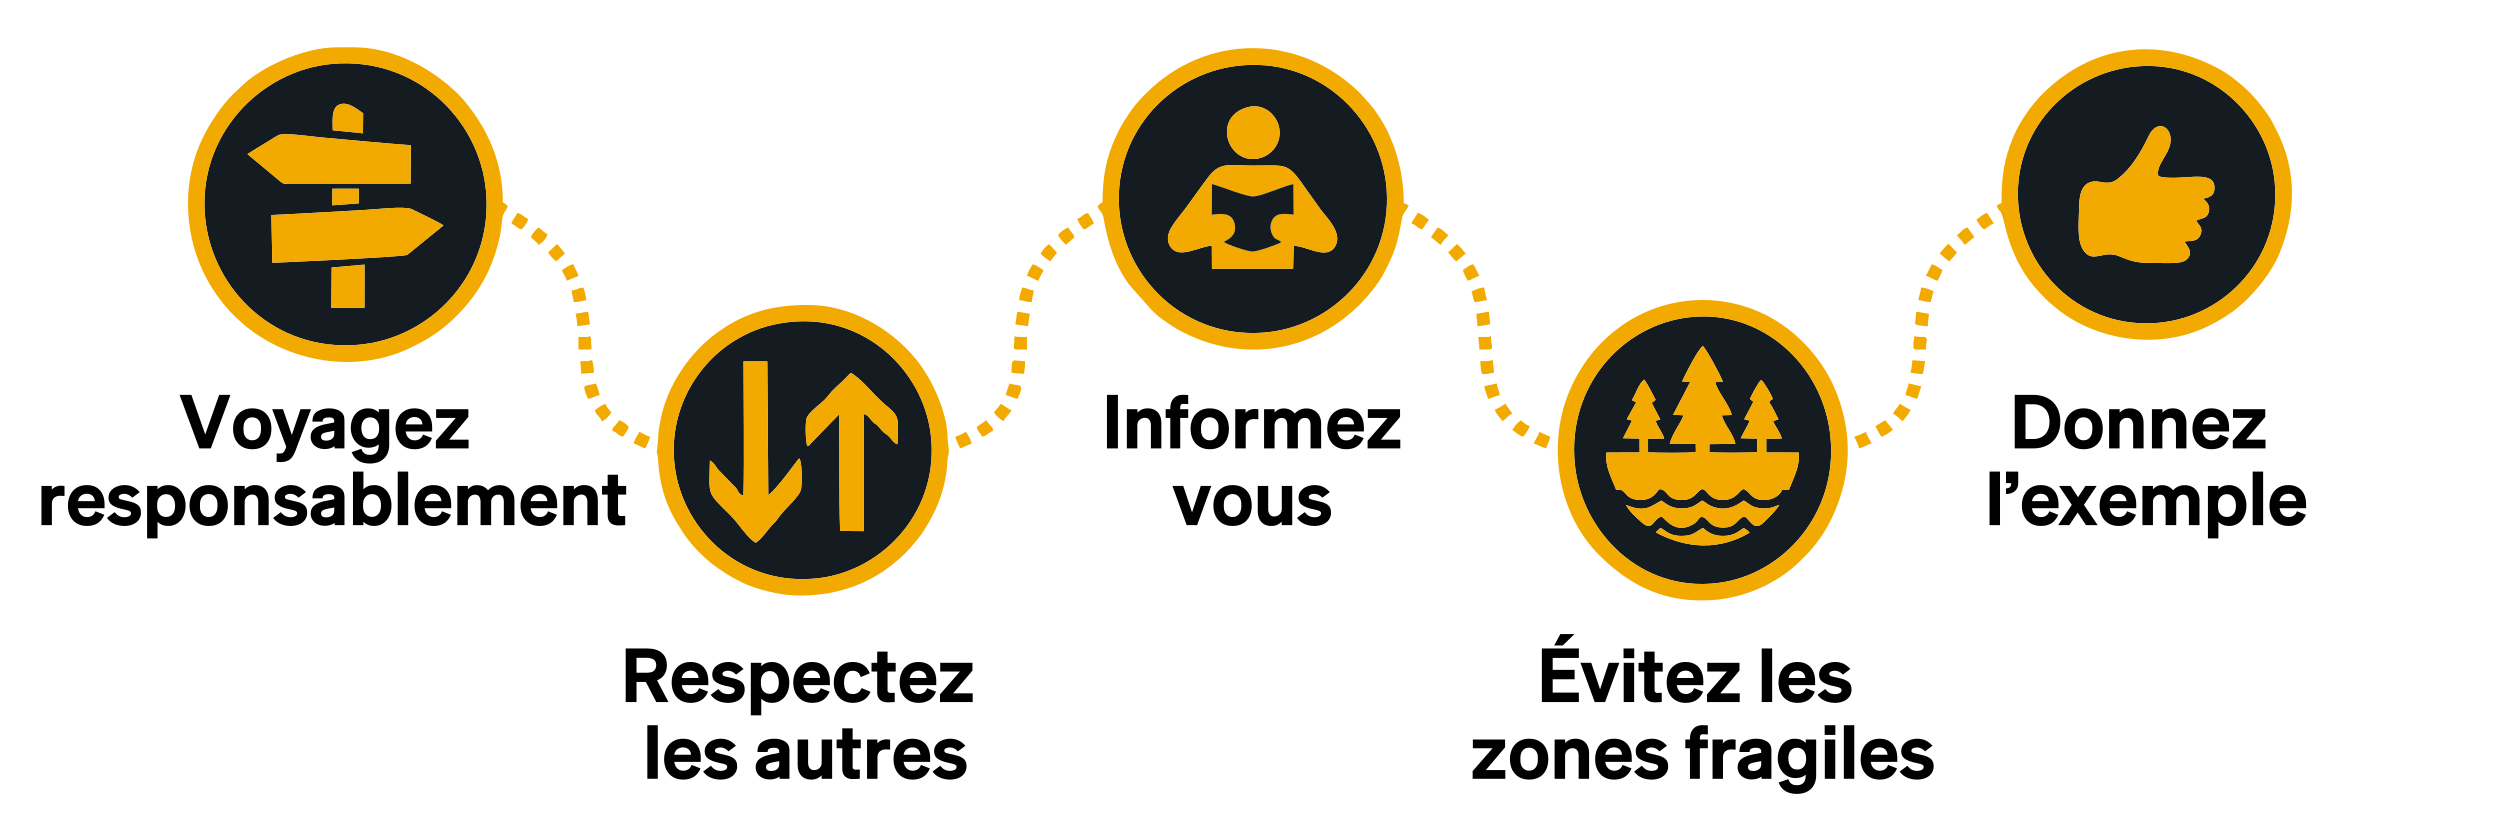 <?xml version="1.0" encoding="UTF-8"?><svg id="uuid-1678b38e-bf95-48a5-be51-7f18ef497b93" xmlns="http://www.w3.org/2000/svg" width="654" height="218.486" viewBox="0 0 654 218.486"><path d="m95.364,69.222l-.014,11.304h-8.669l.09-10.55,8.592-.754h0Zm-24.373-12.97c8.192-.36,16.378-.896,24.568-1.339,2.627-.142,10.277-1.053,12.158-.204,1.173.53,7.821,3.816,8.306,4.26l-9.492,7.705c-1.07.553-33.835,2.02-35.292,2.079l-.248-12.502h0Zm15.958-6.876h6.912l.004,3.815-6.925.522.008-4.337h0Zm-22.211-9.06c1.288-.834,2.712-1.741,4.058-2.514,1.369-.786,2.604-1.658,3.942-2.407,1.436-.803,8.807.326,11.168.534,7.833.691,15.714,1.492,23.566,2.062l-.055,10.033-31.629.008c-1.584.016-1.528.215-2.561-.65l-8.489-7.066h0Zm22.308-6.235c0-2.675-.443-6.022,1.903-6.794,2.311-.761,4.79,1.561,6.057,2.344l-.05,5.242-7.91-.791h0Zm-33.372,22.887c1.914,19.101,18.5,35.013,39.916,33.243,19.247-1.59,35.439-18.641,33.568-40.045-1.685-19.279-18.688-35.337-40.187-33.452-19.042,1.669-35.44,18.873-33.297,40.254h0Z" style="fill:#141b21; fill-rule:evenodd; stroke-width:0px;"/><path d="m317.012,64.27c-3.501.211-8.951,3.878-11.019-.047-1.657-3.145,1.365-6.036,3.981-9.517,2.099-2.794,4.022-5.64,6.209-8.486,3.064-3.987,5.434-2.896,11.515-2.896,11.251,0,8.43-1.371,17.825,11.535,1.407,1.933,5.79,6.044,3.795,9.536-2.193,3.837-7.623-.168-10.88-.061l-.157,5.972-21.239-.011-.029-6.025h0Zm9.48-36.255c4.083-1.056,7.338,1.96,8.076,5.097.957,4.071-1.763,7.427-4.993,8.253-8.447,2.16-12.751-10.85-3.083-13.35h0Zm-.869-10.974c-18.76,1.228-34.228,17.135-32.86,37.404,1.251,18.539,17.256,33.952,37.433,32.597,18.438-1.238,33.868-17.237,32.567-37.265-1.204-18.532-17.14-34.046-37.14-32.737h0Z" style="fill:#141b21; fill-rule:evenodd; stroke-width:0px;"/><path d="m565.152,68.802c-5.168,0-6.494.046-10.801-1.787-4.09-1.741-6.886,2.099-9.342-1.555-1.838-2.733-1.125-7.804-1.095-11.535.029-3.579.979-7.215,5.523-6.335,2.299.445,3.299.22,4.824-1.007,3.377-2.715,5.799-6.746,7.797-10.945,2.251-4.732,6.309-2.461,5.732,1.669-.479,3.426-3.94,5.865-3.15,8.807,5.596,1.562,14.664-2.22,14.678,2.999.006,1.999-1.166,2.512-2.991,2.854.793.693,2.031,1.645,1.442,3.65-.489,1.664-1.942,1.393-3.252,2.111.669,1.156,2.054,1.932.977,4.009-.691,1.333-2.125,1.315-4.038,1.402.398.971,2.78,2.908.42,4.858-1.29,1.066-4.678.804-6.724.804h0Zm-6.444-51.408c-17.684,1.637-32.571,16.933-30.664,36.723,1.68,17.433,17.092,32.148,36.71,30.321,17.466-1.627,32.073-17.112,30.326-36.652-1.547-17.304-17.044-32.181-36.371-30.392h0Z" style="fill:#141b21; fill-rule:evenodd; stroke-width:0px;"/><path d="m197.693,141.983c-2.321-1.353-4.306-4.893-6.613-7.186-6.332-6.293-5.531-4.848-5.368-14.343,1.133.667,1.401,1.422,2.133,2.369l4.374,4.494c1.175,1.064.526,1.702,2.263,2.384.262-9.863.026-24.949.028-35.16l6.221-.005.258,34.992c2.637-2.032,7.344-8.919,8.086-9.629.806.961.744,6.329.492,8.011-.29,1.929-4.271,5.183-5.701,7.206-1.501,2.123-.705.903-1.974,2.328-1.131,1.271-2.751,3.672-4.198,4.539h0Zm13.509-25.283c-.475-1.167-.577-5.862-.23-7.184.345-1.317,2.824-3.243,3.778-4.068.75-.65,1.27-1.112,1.887-1.916,1.26-1.645,2.318-2.458,3.896-3.953.69-.655,1.267-1.328,1.985-2.034.959.34,2.791,2.088,3.52,2.798,2.561,2.498,3.094,3.539,6.683,6.493,2.878,2.369,2.15,3.974,2.035,9.395-1.002-.384-1.446-1.255-2.115-1.964-.845-.896-1.3-.818-2.159-1.897-1.867-2.342-1.031-.552-3.024-3.052-.479-.601-.622-.685-1.483-1.045l-.024,30.667-6.184-.046c-.33-9.806-.071-20.344-.285-30.471l-7.121,7.317c-.071.087-.39.471-.465.54-.418.386-.121.314-.694.421h0Zm-5.232-32.39c-5.057.631-8.87,1.984-12.742,4.181-11.162,6.333-18.598,19.411-16.678,33.742,2.285,17.058,17.848,31.503,37.84,28.991,16.93-2.127,31.531-17.919,29.085-37.632-2.112-17.018-17.729-31.75-37.506-29.283h0Z" style="fill:#141b21; fill-rule:evenodd; stroke-width:0px;"/><path d="m450.862,140.199c3.066-.03,4.157-1.482,5.319-2.056.653.48.962.482,1.498,1.208-7.879,4.684-16.537,4.217-24.511-.077.342-.412.854-.861,1.201-1.174,1.126.423,2.128,2.114,5.594,2.099,3.193-.015,3.705-1.247,5.566-2.095,1.296,1.189,2.744,2.12,5.334,2.094h0Zm-25.557-8.133c5.243,2.22,6.717.19,9.335-1.113,1.513,1.061,2.628,2.043,5.322,2.046,2.913.004,3.642-1.028,5.321-2.055.891.372,1.087.886,2.381,1.444,4.649,2.005,7.806-1.17,8.516-1.444,1.517.827,1.814,1.712,4.328,2.001,2.232.257,3.286-.239,4.969-.899-.862,1.548-2.824,3.366-4.098,4.624-2.827,2.794-3.803-1.504-5.2-1.517-1.945.715-1.864,2.921-5.564,2.855-3.859-.069-3.582-2.686-5.587-2.793-1.005.543-.716,1.14-2.144,1.968-4.901,2.842-7.594-1.972-8.246-2.034-2.274.571-2.22,4.113-5.175,1.498-1.666-1.475-2.955-2.596-4.16-4.583h0Zm36.958-1.311c-4.163.449-4.268-2.126-6.082-2.801-1.067-.034-1.775,2.907-5.58,2.85-3.755-.056-4.088-2.904-5.317-2.836-1.572.523-1.845,2.942-5.576,2.829-3.956-.12-3.321-2.775-5.602-2.822-.515.173-1.484,3.276-5.799,2.767-3.697-.436-2.695-3.062-5.518-2.576-1.029-2.831-3.058-6.189-2.53-9.778l8.673-.031-.021-3.616-4.332-.099,2.361-4.611-1.367-.361,2.454-4.421-1.118-.565c1.002-1.596,1.794-4.393,3.239-5.37.965,1.295,2.097,3.639,2.971,5.296l-1.018.761,2.231,4.357-1.229.365c.594,1.733,1.686,2.752,2.255,4.633l-4.239.047.013,3.546c1.875.139,11.156.271,12.51-.12l-.035-2.086-6.791.02c.625-2.784,2.715-5.062,3.604-7.503l-2.74-.118,4.447-8.551-2.096-.186c.709-1.59,4.271-8.638,5.452-9.266.815.686,4.909,8.116,5.219,9.404l-1.966.039c.264,2.106,3.902,6.252,4.28,8.6l-2.593.103c.757,2.708,2.922,4.558,3.559,7.451l-6.785.082-.026,2.035c1.275.313,10.879.227,12.49.031l.046-3.507-4.337-.102,2.405-4.581-1.486-.386,2.387-4.56c-.039-.042-.103-.091-.128-.111l-.776-.649c.547-1.151,2.142-4.315,2.971-4.988.79.742,2.581,3.684,3.021,4.988-.641.531-.439.122-.952.829.963,1.444,1.661,2.925,2.429,4.493l-1.392.505c.644,1.554,1.8,2.806,2.279,4.536l-4.066.08.012,3.56,8.484.021c.374,3.644-1.478,6.847-2.567,9.727-2.945.058-1.005-.318-2.692,1.333-.615.601-1.88,1.189-3.036,1.314h0Zm-20.438-47.751c-17.643,2.088-31.889,18.18-29.847,38.469,1.779,17.681,17.171,33.428,37.176,31.067,17.354-2.048,31.705-18.28,29.681-38.354-1.913-18.972-18.292-33.398-37.01-31.182h0Z" style="fill:#141b21; fill-rule:evenodd; stroke-width:0px;"/><path d="m53.673,56.969c-2.143-21.381,14.255-38.584,33.297-40.254,21.499-1.885,38.502,14.173,40.187,33.452,1.871,21.405-14.321,38.455-33.568,40.045-21.416,1.77-38.001-14.142-39.916-33.243h0Zm-4.484-3.801c0,12.897,5.503,22.835,12.1,29.46.961.965,1.683,1.492,2.662,2.407.771.722,1.954,1.558,2.874,2.195,11.548,7.982,27.47,10.053,40.485,3.785,5.163-2.486,8.449-4.697,12.266-8.514,3.331-3.331,6.496-7.632,8.501-12.28,1.083-2.512,1.888-4.895,2.561-7.829.387-1.688.507-2.762.697-4.624.264-2.585,1.071-2.302,1.482-3.841-.392-.534-.718-.646-1.267-1.013,0-9.973-3.563-18.321-9.23-25.489-.762-.963-1.514-1.866-2.363-2.705-6.838-6.761-16.986-12.353-27.434-12.353-5.313,0-7.689-.152-13.071,1.374-5.392,1.529-12.104,4.767-16.138,8.697-1.826,1.779-2.978,2.602-4.859,5.024-5.687,7.321-9.266,15.499-9.266,25.706h0Z" style="fill:#f2a900; fill-rule:evenodd; stroke-width:0px;"/><path d="m440.03,99.776l2.096.186-4.447,8.551,2.74.118c-.889,2.44-2.979,4.719-3.604,7.503l6.791-.02.035,2.086c-1.354.391-10.635.259-12.51.12l-.013-3.546,4.239-.047c-.569-1.881-1.661-2.901-2.255-4.633l1.229-.365-2.231-4.357,1.018-.761c-.875-1.657-2.007-4.001-2.971-5.296-1.444.976-2.237,3.773-3.239,5.37l1.118.565-2.454,4.421,1.367.361-2.361,4.611,4.332.099.021,3.616-8.673.031c-.528,3.589,1.501,6.947,2.53,9.778,2.823-.486,1.82,2.14,5.518,2.576,4.315.509,5.284-2.594,5.799-2.767,2.28.047,1.645,2.702,5.602,2.822,3.731.113,4.004-2.306,5.576-2.829,1.229-.068,1.563,2.779,5.317,2.836,3.805.057,4.513-2.884,5.58-2.85,1.814.675,1.919,3.25,6.082,2.801,1.156-.125,2.421-.713,3.036-1.314,1.687-1.65-.253-1.275,2.692-1.333,1.089-2.88,2.941-6.082,2.567-9.727l-8.484-.021-.012-3.56,4.066-.08c-.479-1.73-1.636-2.982-2.279-4.536l1.392-.505c-.768-1.568-1.467-3.049-2.429-4.493.513-.707.311-.298.952-.829-.44-1.304-2.231-4.245-3.021-4.988-.829.673-2.423,3.837-2.971,4.988l.776.649c.025.021.089.07.128.111l-2.387,4.56,1.486.386-2.405,4.581,4.337.102-.046,3.507c-1.611.196-11.214.282-12.49-.031l.026-2.035,6.785-.082c-.637-2.893-2.803-4.743-3.559-7.451l2.593-.103c-.379-2.348-4.017-6.494-4.28-8.6l1.966-.039c-.31-1.289-4.404-8.718-5.219-9.404-1.181.628-4.743,7.677-5.452,9.266h0Z" style="fill:#f2a900; fill-rule:evenodd; stroke-width:0px;"/><path d="m325.623,17.041c20-1.309,35.936,14.205,37.14,32.737,1.301,20.028-14.129,36.027-32.567,37.265-20.177,1.355-36.181-14.058-37.433-32.597-1.368-20.27,14.1-36.176,32.86-37.404h0Zm-37.206,35.873c-.549.368-.875.479-1.267,1.013.404,1.513,1.213,1.197,1.57,3.245,1.083,6.224,2.937,12.32,6.722,17.353l5.715,6.449c1.797,1.732,1.674,1.715,4.034,3.315.955.648,1.892,1.34,2.911,1.905,18.294,10.144,39.498,5.254,51.82-11.447.628-.852,1.391-1.939,1.904-2.911,3.256-6.166,3.723-8.029,4.959-14.808.283-1.554,1.356-2.017,1.713-3.355-.94-.251-.328-.256-1.267-.507,0-9.539-3.159-19.267-8.944-26.027l-2.395-2.674c-15.845-15.687-40.165-15.967-56.134.001-1.8,1.8-3.094,3.261-4.5,5.384-1.599,2.415-2.321,3.613-3.544,6.339-2.16,4.816-3.297,9.74-3.297,16.723h0Z" style="fill:#f2a900; fill-rule:evenodd; stroke-width:0px;"/><path d="m441.826,83.005c18.718-2.216,35.098,12.211,37.01,31.182,2.024,20.074-12.327,36.306-29.681,38.354-20.005,2.361-35.397-13.386-37.176-31.067-2.042-20.289,12.204-36.38,29.847-38.469h0Zm3.205,74.065c3.501,0,6.034-.313,9.076-1.061,3.639-.896,7.036-2.295,10.235-4.21,3.593-2.151,5.151-3.614,7.995-6.449,3.051-3.041,5.768-7.134,7.596-11.411,4.475-10.469,4.575-20.941.396-31.427-3.389-8.504-10.283-16.057-18.403-20.117-12.65-6.325-27.615-4.881-38.801,3.606-5.487,4.163-9.684,9.618-12.49,16.147-6.085,14.162-3.149,32.267,7.723,43.075,7.298,7.255,15.559,11.847,26.673,11.847h0Z" style="fill:#f2a900; fill-rule:evenodd; stroke-width:0px;"/><path d="m558.708,17.394c19.328-1.789,34.824,13.088,36.371,30.392,1.747,19.54-12.86,35.025-30.326,36.652-19.618,1.827-35.03-12.888-36.71-30.321-1.907-19.79,12.98-35.086,30.664-36.723h0Zm-35.116,35.774c-.94.251-.328.256-1.268.507.588,2.201.971.18,2.026,4.817,1.434,6.307,3.985,12.193,8.304,17.038,1.455,1.632,2.955,3.26,4.728,4.648.952.745,1.579,1.291,2.578,1.984,10.629,7.374,25.546,9.008,37.445,3.279,2.288-1.102,3.957-2.08,5.946-3.43,4.904-3.325,10.538-9.923,12.867-15.516,4.288-10.296,4.678-20.924-.062-31.151l-1.521-3.041c-1.328-2.629-4.183-6.167-6.231-8.214-2.175-2.175-5.311-4.676-8.046-6.146-16.052-8.631-33.322-6.075-46.06,6.652-2.952,2.951-6.141,7.474-7.816,11.698-2.121,5.35-2.891,9.518-2.891,16.875h0Z" style="fill:#f2a900; fill-rule:evenodd; stroke-width:0px;"/><path d="m205.969,84.31c19.777-2.467,35.394,12.264,37.506,29.283,2.446,19.713-12.155,35.504-29.085,37.632-19.992,2.512-35.555-11.933-37.84-28.991-1.92-14.331,5.515-27.409,16.678-33.742,3.872-2.197,7.684-3.55,12.742-4.181h0Zm3.381,71.492c13.452,0,24.41-5.935,31.863-16.287l1.756-2.806c1.162-2.147,2.112-3.92,2.974-6.402,1.14-3.283,1.751-6.48,1.927-9.987.054-1.083.321-1.339.342-1.982.043-1.309-.302-2.508-.339-4.1-.151-6.504-4.034-15.086-8.191-20.192-6.698-8.23-17.319-14.27-28.304-14.27-9.46,0-16.545,2.029-23.715,7.202-7.19,5.188-13.042,13.747-14.829,22.677-.897,4.481-.458,3.3-.773,6.324-.468,4.489-.129,1.258.04,3.821.524,7.935,2.186,12.891,6.483,19.378,3.764,5.681,9.154,10.048,15.304,13.079,3.721,1.834,9.897,3.544,15.462,3.544h0Z" style="fill:#f2a900; fill-rule:evenodd; stroke-width:0px;"/><path d="m565.152,68.802c2.046,0,5.434.262,6.724-.804,2.359-1.949-.022-3.886-.42-4.858,1.913-.088,3.347-.07,4.038-1.402,1.077-2.077-.309-2.853-.977-4.009,1.31-.718,2.763-.447,3.252-2.111.589-2.005-.65-2.957-1.442-3.65,1.825-.343,2.996-.856,2.991-2.854-.014-5.219-9.082-1.438-14.678-2.999-.791-2.942,2.671-5.381,3.15-8.807.576-4.13-3.481-6.401-5.732-1.669-1.998,4.199-4.419,8.23-7.797,10.945-1.525,1.227-2.525,1.452-4.824,1.007-4.544-.88-5.493,2.756-5.523,6.335-.03,3.732-.743,8.802,1.095,11.535,2.457,3.654,5.253-.186,9.342,1.555,4.307,1.833,5.634,1.787,10.801,1.787h0Z" style="fill:#f2a900; fill-rule:evenodd; stroke-width:0px;"/><path d="m317.002,56.19l.05-8.06c2.413.666,8.605,3.189,10.656,3.252,2.119.064,7.919-2.702,10.636-3.219l.079,7.996c-3.021-.404-5.071-.455-5.879,2.12-.339,1.078-.168,2.217.315,3.149.673,1.3,1.111.979,2.361,1.875-.62.577-6.31,2.516-7.522,2.513-1.36-.004-6.755-1.848-7.592-2.529,1.732-.883,3.661-2.105,2.785-5.065-.728-2.457-3.09-2.465-5.888-2.033h0Zm.01,8.08l.029,6.025,21.239.011.157-5.972c3.257-.107,8.688,3.897,10.88.061,1.996-3.492-2.387-7.603-3.795-9.536-9.396-12.906-6.575-11.535-17.825-11.535-6.081,0-8.451-1.091-11.515,2.896-2.187,2.846-4.11,5.692-6.209,8.486-2.616,3.481-5.638,6.372-3.981,9.517,2.068,3.926,7.518.258,11.019.047h0Z" style="fill:#f2a900; fill-rule:evenodd; stroke-width:0px;"/><path d="m70.99,56.252l.248,12.502c1.457-.059,34.223-1.526,35.292-2.079l9.492-7.705c-.485-.443-7.133-3.73-8.306-4.26-1.881-.849-9.531.062-12.158.204-8.19.443-16.376.979-24.568,1.339h0Z" style="fill:#f2a900; fill-rule:evenodd; stroke-width:0px;"/><path d="m64.737,40.316l8.489,7.066c1.033.865.977.666,2.561.65l31.629-.008.055-10.033c-7.852-.57-15.733-1.372-23.566-2.062-2.361-.208-9.733-1.337-11.168-.534-1.338.749-2.573,1.621-3.942,2.407-1.345.773-2.77,1.68-4.058,2.514h0Z" style="fill:#f2a900; fill-rule:evenodd; stroke-width:0px;"/><path d="m197.693,141.983c1.447-.867,3.067-3.268,4.198-4.539,1.269-1.426.473-.205,1.974-2.328,1.43-2.022,5.411-5.276,5.701-7.206.253-1.682.314-7.05-.492-8.011-.743.709-5.449,7.597-8.086,9.629l-.258-34.992-6.221.005c-.003,10.211.234,25.297-.028,35.16-1.737-.682-1.087-1.319-2.263-2.384l-4.374-4.494c-.731-.946-1-1.702-2.133-2.369-.163,9.496-.964,8.05,5.368,14.343,2.307,2.293,4.292,5.832,6.613,7.186h0Z" style="fill:#f2a900; fill-rule:evenodd; stroke-width:0px;"/><path d="m211.202,116.701c.573-.107.276-.035.694-.421.075-.069.394-.453.465-.54l7.121-7.317c.215,10.128-.044,20.665.285,30.471l6.184.046.024-30.667c.861.36,1.004.444,1.483,1.045,1.993,2.499,1.157.71,3.024,3.052.859,1.078,1.314,1.001,2.159,1.897.669.709,1.113,1.581,2.115,1.964.115-5.421.844-7.026-2.035-9.395-3.589-2.954-4.122-3.994-6.683-6.493-.729-.71-2.562-2.458-3.52-2.798-.718.707-1.295,1.379-1.985,2.034-1.577,1.496-2.636,2.308-3.896,3.953-.617.804-1.136,1.266-1.887,1.916-.953.825-3.432,2.751-3.778,4.068-.347,1.322-.245,6.017.23,7.184h0Z" style="fill:#f2a900; fill-rule:evenodd; stroke-width:0px;"/><path d="m317.002,56.19c2.798-.432,5.161-.424,5.888,2.033.876,2.96-1.053,4.182-2.785,5.065.837.681,6.232,2.525,7.592,2.529,1.212.003,6.902-1.936,7.522-2.513-1.25-.897-1.688-.576-2.361-1.875-.483-.932-.653-2.071-.315-3.149.808-2.575,2.858-2.524,5.879-2.12l-.079-7.996c-2.717.517-8.517,3.283-10.636,3.219-2.052-.063-8.243-2.586-10.656-3.252l-.05,8.06h0Z" style="fill:#141b21; fill-rule:evenodd; stroke-width:0px;"/><path d="m425.305,132.066c1.206,1.987,2.495,3.108,4.16,4.583,2.955,2.615,2.901-.927,5.175-1.498.652.062,3.345,4.876,8.246,2.034,1.428-.828,1.139-1.426,2.144-1.968,2.005.107,1.728,2.724,5.587,2.793,3.7.066,3.619-2.14,5.564-2.855,1.396.013,2.372,4.311,5.2,1.517,1.273-1.258,3.235-3.076,4.098-4.624-1.683.66-2.737,1.155-4.969.899-2.515-.29-2.812-1.174-4.328-2.001-.71.274-3.867,3.449-8.516,1.444-1.294-.558-1.49-1.072-2.381-1.444-1.679,1.027-2.408,2.059-5.321,2.055-2.695-.003-3.809-.985-5.322-2.046-2.618,1.303-4.093,3.333-9.335,1.113h0Z" style="fill:#f2a900; fill-rule:evenodd; stroke-width:0px;"/><path d="m326.492,28.015c-9.668,2.5-5.364,15.51,3.083,13.35,3.23-.826,5.95-4.182,4.993-8.253-.738-3.137-3.993-6.153-8.076-5.097h0Z" style="fill:#f2a900; fill-rule:evenodd; stroke-width:0px;"/><polygon points="86.771 69.976 86.681 80.527 95.35 80.527 95.364 69.222 86.771 69.976 86.771 69.976" style="fill:#f2a900; fill-rule:evenodd; stroke-width:0px;"/><path d="m433.168,139.275c7.974,4.294,16.632,4.761,24.511.077-.536-.726-.845-.728-1.498-1.208-1.163.574-2.253,2.025-5.319,2.056-2.59.025-4.038-.906-5.334-2.094-1.861.848-2.372,2.08-5.566,2.095-3.466.016-4.468-1.676-5.594-2.099-.347.312-.859.762-1.201,1.174h0Z" style="fill:#f2a900; fill-rule:evenodd; stroke-width:0px;"/><path d="m87.045,34.082l7.91.791.05-5.242c-1.267-.783-3.746-3.104-6.057-2.344-2.346.773-1.903,4.119-1.903,6.794h0Z" style="fill:#f2a900; fill-rule:evenodd; stroke-width:0px;"/><polygon points="86.94 53.713 93.865 53.191 93.861 49.376 86.948 49.376 86.94 53.713 86.94 53.713" style="fill:#f2a900; fill-rule:evenodd; stroke-width:0px;"/><path d="m500.988,84.586c-.019.596,2.449.691,3.344.766,0-1.539.253-2.031.253-3.295-.985-.082-2.31-.425-3.294-.507l-.303,3.035h0Z" style="fill:#f2a900; fill-rule:evenodd; stroke-width:0px;"/><path d="m152.837,101.317c0,.825.708,2.464,1.014,3.041,1.215-.283,1.826-.731,3.041-1.014-.197-.845-.675-2.334-1.014-3.041-.72.345-3.041.372-3.041,1.014h0Z" style="fill:#f2a900; fill-rule:evenodd; stroke-width:0px;"/><path d="m263.076,103.344c1.157.27,2.035.78,3.041,1.014,2.49-4.706-.211-3.183-2.028-4.055-.145.302-.931,2.686-1.013,3.041h0Z" style="fill:#f2a900; fill-rule:evenodd; stroke-width:0px;"/><path d="m265.609,84.845c1.049.245,2.246.262,3.295.507.244-1.049.262-2.246.507-3.295-.985-.082-2.309-.425-3.294-.507-.245,1.049-.263,2.246-.507,3.294h0Z" style="fill:#f2a900; fill-rule:evenodd; stroke-width:0px;"/><path d="m264.596,97.516c1.121.025,1.79.253,3.294.253.13-1.556.254-.736.254-3.294-3.348,0-3.45-1.359-3.548,3.041h0Z" style="fill:#f2a900; fill-rule:evenodd; stroke-width:0px;"/><path d="m386.237,82.057c0,1.446.254,1.753.254,3.295.854-.071,2.499-.322,3.294-.507,0-1.542-.253-1.848-.253-3.294-.985.082-2.31.425-3.295.507h0Z" style="fill:#f2a900; fill-rule:evenodd; stroke-width:0px;"/><path d="m265.863,91.434h2.787v-3.295h-2.281c-1.136,0-.948-.852-1.035,1.251-.046,1.1-.495,2.044.529,2.044h0Z" style="fill:#f2a900; fill-rule:evenodd; stroke-width:0px;"/><path d="m499.77,97.516c.622.014,2.821.476,3.294.253l.562-3.286-3.35-.262c-.014.642-.306,2.877-.507,3.295h0Z" style="fill:#f2a900; fill-rule:evenodd; stroke-width:0px;"/><path d="m153.598,88.139h-2.281v3.295c4.206,0,3.404.305,3.32-1.777-.017-.436.071-1.03-.138-1.391-.539-.932.056-.127-.902-.127h0Z" style="fill:#f2a900; fill-rule:evenodd; stroke-width:0px;"/><path d="m384.97,76.229c.115.491.594,2.44.76,2.787,1.38,0,2.092-.407,3.294-.507-.177-.37-.714-2.742-.76-3.295-1.185.027-2.496.591-3.294,1.014h0Z" style="fill:#f2a900; fill-rule:evenodd; stroke-width:0px;"/><path d="m382.69,70.653c.205.882.863,2.024,1.267,2.788,1.232-.287,1.809-.98,3.041-1.267l-1.526-3.038c-1.027.083-2.045,1.024-2.782,1.517h0Z" style="fill:#f2a900; fill-rule:evenodd; stroke-width:0px;"/><path d="m249.898,114.241c.154.661.955,2.452,1.267,3.041.739-.172.771-.266,1.438-.59.622-.302,1.064-.418,1.603-.677-.254-1.094-.968-2.216-1.52-3.041-.763.404-1.905,1.062-2.787,1.267h0Z" style="fill:#f2a900; fill-rule:evenodd; stroke-width:0px;"/><path d="m500.53,90.166c0,1.547-.119,1.267,3.294,1.267,0-2,.564-2.769-.108-3.167-.583-.345-1.929.101-2.934-.381-.026,1.146-.253,1.007-.253,2.281h0Z" style="fill:#f2a900; fill-rule:evenodd; stroke-width:0px;"/><path d="m369.258,58.489c1.377.368,1.319,1.178,2.788,1.521.59-.882,1.183-1.653,1.774-2.534-1.282-.859-1.96-1.684-3.041-1.774-.313,1.17-1.208,1.618-1.521,2.787h0Z" style="fill:#f2a900; fill-rule:evenodd; stroke-width:0px;"/><path d="m388.772,94.475h-1.521c0,.593.201,3.03.446,3.282.342.351,2.328-.177,3.102-.241,0-1.539-.253-2.031-.253-3.295-.793.066-.9.254-1.774.254h0Z" style="fill:#f2a900; fill-rule:evenodd; stroke-width:0px;"/><path d="m147.009,70.653c.267,1.001.975,1.535,1.267,2.788l3.041-1.267c-.287-1.232-.98-1.808-1.267-3.041-1.206.1-2.033.987-3.041,1.52h0Z" style="fill:#f2a900; fill-rule:evenodd; stroke-width:0px;"/><path d="m133.831,58.489c1.528.809,1.614,1.275,2.534,1.521.695-.509,1.702-1.926,1.774-2.787-1.117-.298-1.362-1.189-2.788-1.521-.507.957-1.277,1.745-1.521,2.787h0Z" style="fill:#f2a900; fill-rule:evenodd; stroke-width:0px;"/><path d="m150.557,82.057c.184.383.459,2.716.507,3.295,1.049-.245,2.246-.262,3.294-.507-.244-1.049-.262-2.246-.507-3.294-.985.082-2.31.425-3.295.507h0Z" style="fill:#f2a900; fill-rule:evenodd; stroke-width:0px;"/><path d="m138.9,62.037c.537.733,1.341,1.002,2.027,2.028.899-.602,1.998-1.575,2.281-2.788-.397-.265-.791-.495-1.193-.835-.512-.433-.539-.571-1.088-.939-.682.457-1.796,1.667-2.027,2.534h0Z" style="fill:#f2a900; fill-rule:evenodd; stroke-width:0px;"/><path d="m149.543,75.975c.028,1.266.479,1.775.507,3.041,1.353,0,2.217-.256,3.294-.507-.019-.834-.492-2.736-.76-3.295-1.284.107-1.757.654-3.041.76h0Z" style="fill:#f2a900; fill-rule:evenodd; stroke-width:0px;"/><path d="m503.818,72.171c1.238.29,1.814.983,3.047,1.27.404-.764,1.062-1.906,1.267-2.788-.854-.572-1.652-1.256-2.788-1.52l-1.526,3.038h0Z" style="fill:#f2a900; fill-rule:evenodd; stroke-width:0px;"/><path d="m495.208,108.159c1.669,1.118,1.788,1.527,2.534,2.027.646-.964,1.759-1.887,2.027-3.041-.855-.229-1.972-1.089-2.788-1.521-.655,1.237-1.119,1.297-1.774,2.535h0Z" style="fill:#f2a900; fill-rule:evenodd; stroke-width:0px;"/><path d="m268.65,72.174c1.233.287,1.809.98,3.041,1.267.292-1.253,1-1.787,1.268-2.788-.958-.506-1.746-1.277-2.788-1.52-.552.825-1.265,1.947-1.52,3.041h0Z" style="fill:#f2a900; fill-rule:evenodd; stroke-width:0px;"/><path d="m165.762,116.015c1.233.287,1.809.98,3.041,1.267.413-.779,1.05-2.108,1.267-3.041-.882-.205-2.024-.863-2.788-1.267-.522.988-1.242,1.848-1.52,3.041h0Z" style="fill:#f2a900; fill-rule:evenodd; stroke-width:0px;"/><path d="m160.187,112.721c1.377.367,1.319,1.178,2.788,1.52.47-.702,1.293-1.682,1.521-2.535-.43-.641-1.695-1.55-2.534-1.774-.342.511-.52.836-.963,1.318-.646.706-.72.372-.811,1.47h0Z" style="fill:#f2a900; fill-rule:evenodd; stroke-width:0px;"/><path d="m498.503,103.344c1.006.234,1.884.744,3.041,1.014l1.051-3.282c-1.101-.26-2.24-.518-3.331-.773-.107,1.284-.654,1.758-.76,3.041h0Z" style="fill:#f2a900; fill-rule:evenodd; stroke-width:0px;"/><path d="m155.625,107.399c.356,1.333,1.451,1.576,1.774,2.787,1.057-.282,1.987-1.463,2.534-2.281-.55-.821-1.221-1.16-1.521-2.281-.555.148-2.385,1.224-2.788,1.774h0Z" style="fill:#f2a900; fill-rule:evenodd; stroke-width:0px;"/><path d="m501.797,78.509c1.203.1,1.914.507,3.295.507.175-.753.473-2.188.76-2.787-.799-.423-2.109-.987-3.295-1.014-.086,1.044-.527,2.294-.76,3.295h0Z" style="fill:#f2a900; fill-rule:evenodd; stroke-width:0px;"/><path d="m511.934,61.53c.5.746.909.865,2.027,2.534.827-.554,1.708-1.474,2.535-2.028-.59-.881-1.184-1.653-1.774-2.534-1.337.357-1.784,1.355-2.787,2.027h0Z" style="fill:#f2a900; fill-rule:evenodd; stroke-width:0px;"/><path d="m401.189,116.015c1.221.284,1.825.925,3.295,1.267.254-1.093.917-1.884,1.014-3.041-.891-.471-1.875-.784-2.788-1.267-.168.627-1.165,2.369-1.52,3.041h0Z" style="fill:#f2a900; fill-rule:evenodd; stroke-width:0px;"/><path d="m389.278,88.139h-2.534c0,1.446.253,1.753.253,3.295,4.669,0,3.041.315,3.041-3.548-.309.174-.271.253-.76.253h0Z" style="fill:#f2a900; fill-rule:evenodd; stroke-width:0px;"/><path d="m388.265,101.063c.137.586.306,1.089.45,1.577.256.867.391.976.563,1.717,1.215-.283,1.826-.731,3.041-1.014-.107-1.284-.653-1.757-.76-3.041-1.091.255-2.23.513-3.294.76h0Z" style="fill:#f2a900; fill-rule:evenodd; stroke-width:0px;"/><path d="m260.035,107.906c.639.954,1.486,1.727,2.534,2.281.258-.965.975-1.215,2.028-2.787-.917-.614-1.876-1.163-2.788-1.774-.528.789-1.28,1.543-1.773,2.281h0Z" style="fill:#f2a900; fill-rule:evenodd; stroke-width:0px;"/><path d="m276.76,61.53c.311.464.544.877.952,1.329.484.535.677.61,1.075,1.206.348-.233,2.065-1.733,2.281-2.028-.298-1.116-1.222-1.418-1.52-2.534-.978.228-2.239,1.278-2.787,2.027h0Z" style="fill:#f2a900; fill-rule:evenodd; stroke-width:0px;"/><path d="m485.071,114.241c.412.778,1.05,2.108,1.267,3.041,1.469-.343,2.073-.983,3.294-1.267-.39-.739-1.354-2.325-1.521-3.041-.778.412-2.108,1.05-3.041,1.267h0Z" style="fill:#f2a900; fill-rule:evenodd; stroke-width:0px;"/><path d="m507.372,66.345c.816.547,1.616,1.412,2.534,2.027.295-.216,1.795-1.933,2.027-2.281l-2.221-2.341c-.4.288-2.083,2.209-2.34,2.594h0Z" style="fill:#f2a900; fill-rule:evenodd; stroke-width:0px;"/><path d="m490.647,111.454c.228.855,1.089,1.972,1.52,2.788.992-.232,2.233-1.234,3.041-1.774-.615-.918-1.481-1.718-2.028-2.534-.949.502-1.586,1.019-2.534,1.52h0Z" style="fill:#f2a900; fill-rule:evenodd; stroke-width:0px;"/><path d="m391.053,107.146c.302,1.297,1.374,2.065,2.027,3.041,1.099-.735,1.165-1.302,2.534-2.027-.628-.939-1.257-1.556-1.774-2.535-.816.432-1.932,1.292-2.787,1.521h0Z" style="fill:#f2a900; fill-rule:evenodd; stroke-width:0px;"/><path d="m281.828,57.222c.197.847,1.19,2.36,1.774,2.787.92-.246,1.006-.712,2.534-1.521-.243-1.042-1.014-1.83-1.52-2.787-1.426.332-1.67,1.222-2.788,1.521h0Z" style="fill:#f2a900; fill-rule:evenodd; stroke-width:0px;"/><path d="m395.614,112.467c.763.511,1.937,1.547,2.787,1.774.55-.403,1.626-2.233,1.774-2.788-.982-.262-1.61-.937-2.281-1.52-1.051.704-1.585,1.495-2.281,2.534h0Z" style="fill:#f2a900; fill-rule:evenodd; stroke-width:0px;"/><path d="m378.828,66.032c.293.408,1.793,2.125,2.087,2.341.827-.553,1.708-1.474,2.534-2.027-.21-.314-2.025-2.347-2.281-2.534l-2.341,2.221h0Z" style="fill:#f2a900; fill-rule:evenodd; stroke-width:0px;"/><path d="m266.623,78.509c1.33.11,1.606.507,3.295.507.028-1.266.479-1.775.507-3.041-1.284-.107-1.757-.653-3.041-.76-.257,1.103-.731,1.973-.76,3.295h0Z" style="fill:#f2a900; fill-rule:evenodd; stroke-width:0px;"/><path d="m517.002,57.476c.612.914,1.109,1.919,2.028,2.534.959-.508,1.561-1.261,2.534-1.521-.532-1.006-1.156-1.865-1.773-2.787-1.062.283-1.953,1.215-2.788,1.774h0Z" style="fill:#f2a900; fill-rule:evenodd; stroke-width:0px;"/><path d="m374.327,62.037c.816.546,1.616,1.413,2.534,2.028.311-.464.545-.877.952-1.329.483-.536.677-.61,1.075-1.206-.844-.565-1.725-1.744-2.788-2.027-.59.881-1.184,1.653-1.774,2.534h0Z" style="fill:#f2a900; fill-rule:evenodd; stroke-width:0px;"/><path d="m153.598,94.475h-1.774l.253,3.294,3.295-.253c0-.759-.113-1.589-.237-2.314-.292-1.709-.268-.727-1.537-.727h0Z" style="fill:#f2a900; fill-rule:evenodd; stroke-width:0px;"/><path d="m255.473,111.707c.227.852,1.05,1.833,1.521,2.535,1.425-.332,1.67-1.222,2.787-1.52-.108-1.293-.344-.653-1.774-2.788l-2.534,1.774h0Z" style="fill:#f2a900; fill-rule:evenodd; stroke-width:0px;"/><path d="m143.401,66.032c.617.893,1.259,1.786,2.088,2.341l2.281-2.027c-1.118-1.67-1.528-1.788-2.028-2.534l-2.341,2.221h0Z" style="fill:#f2a900; fill-rule:evenodd; stroke-width:0px;"/><path d="m272.199,66.345c.43.587,1.872,1.584,2.534,2.027l1.774-2.281-2.081-2.228c-.997.651-1.531,1.442-2.227,2.481h0Z" style="fill:#f2a900; fill-rule:evenodd; stroke-width:0px;"/><path d="m46.976,103.293h3.083l3.63,10.363,3.649-10.363h2.947l-5.133,14.012h-3.005l-5.172-14.012Z" style="fill:#000001; stroke-width:0px;"/><path d="m63.311,116.847c-.755-.449-1.334-1.077-1.737-1.883s-.604-1.743-.604-2.811c0-1.041.201-1.961.604-2.761s.982-1.428,1.737-1.883c.754-.455,1.646-.683,2.673-.683,1.055,0,1.958.225,2.713.673s1.327,1.077,1.718,1.883.585,1.73.585,2.771c0,1.067-.194,2.007-.585,2.82s-.963,1.441-1.718,1.883-1.658.664-2.713.664c-1.027,0-1.919-.225-2.673-.673Zm3.884-2.01c.338-.228.598-.537.78-.927.182-.391.279-.826.293-1.308v-.82c.025-.742-.17-1.363-.586-1.864-.416-.5-.982-.751-1.698-.751-.702,0-1.258.241-1.668.722-.41.481-.615,1.119-.615,1.913v.8c0,.481.091.917.273,1.308.183.39.445.699.79.927.345.228.752.341,1.22.341s.872-.113,1.211-.341Z" style="fill:#000001; stroke-width:0px;"/><path d="m72.366,120.818v-2.205c.26.013.521.026.78.039.391,0,.689-.072.898-.215.208-.143.377-.384.507-.722l.332-.819-3.688-9.855h2.83l2.322,6.752,2.264-6.752h2.752l-4.06,10.851c-.391,1.08-.885,1.847-1.483,2.303s-1.393.683-2.381.683c-.403,0-.761-.02-1.073-.059Z" style="fill:#000001; stroke-width:0px;"/><path d="m83.089,117.09c-.565-.26-1.012-.634-1.337-1.122s-.487-1.05-.487-1.688c0-.911.321-1.62.966-2.127.644-.507,1.506-.878,2.586-1.112l2.615-.527v-.332c0-.377-.121-.638-.361-.781-.241-.143-.596-.215-1.063-.215-.508,0-.904.082-1.19.244s-.43.452-.43.868h-2.654c0-1.314.449-2.221,1.347-2.722s1.906-.751,3.025-.751c1.171,0,2.13.25,2.878.751s1.122,1.252,1.122,2.254v7.475h-2.575v-.566c-.339.234-.729.417-1.171.546-.443.13-.905.195-1.386.195-.69,0-1.317-.13-1.884-.391Zm3.337-2.029c.319-.143.566-.338.742-.585s.264-.534.264-.859v-.937l-1.913.371c-.599.13-1.005.29-1.22.478-.215.189-.322.426-.322.712,0,.364.12.628.361.791s.569.244.985.244.784-.071,1.103-.214Z" style="fill:#000001; stroke-width:0px;"/><path d="m93.765,120.525c-.813-.495-1.402-1.243-1.767-2.245l2.537-.878c.156.52.413.914.771,1.181.357.267.81.4,1.356.4h.136c.729,0,1.282-.192,1.659-.576s.579-.946.605-1.688l.02-.468c-.43.338-.879.569-1.347.693-.469.124-.918.185-1.347.185-.897,0-1.698-.234-2.4-.703-.703-.468-1.249-1.096-1.64-1.883-.391-.787-.585-1.642-.585-2.566,0-.95.179-1.818.536-2.605s.878-1.408,1.562-1.864c.683-.455,1.493-.683,2.43-.683.585,0,1.115.098,1.591.293.475.195.874.468,1.2.819v-.897h2.731v9.387c0,.911-.188,1.734-.565,2.469-.378.735-.95,1.314-1.718,1.737-.768.422-1.711.634-2.829.634-1.146,0-2.125-.248-2.938-.742Zm4.82-6.382c.396-.494.596-1.151.596-1.971v-.234c0-.807-.212-1.467-.635-1.981-.423-.514-.979-.771-1.669-.771-.754,0-1.327.238-1.717.712-.391.475-.599,1.116-.625,1.922v.292c.026.833.231,1.503.615,2.01s.953.761,1.707.761,1.33-.247,1.728-.742Z" style="fill:#000001; stroke-width:0px;"/><path d="m105.806,116.856c-.749-.442-1.324-1.067-1.728-1.874s-.604-1.737-.604-2.791c0-1.041.198-1.968.595-2.781s.969-1.447,1.718-1.903c.748-.455,1.622-.683,2.625-.683s1.851.211,2.546.634c.696.423,1.22,1.012,1.571,1.766.352.755.527,1.62.527,2.596v1.054h-6.929v.02c.091.703.345,1.262.762,1.678.416.417.949.625,1.6.625.495,0,.934-.123,1.317-.371.384-.247.667-.631.85-1.151l2.342.917c-.442,1.028-1.044,1.773-1.806,2.235-.761.462-1.668.693-2.722.693-1.028,0-1.916-.221-2.664-.664Zm4.693-5.835v-.078c-.053-.585-.267-1.041-.645-1.366-.377-.325-.858-.488-1.443-.488-.365,0-.706.068-1.025.205-.318.137-.589.341-.81.615-.222.273-.371.612-.449,1.015l-.02.098h4.392Z" style="fill:#000001; stroke-width:0px;"/><path d="m114.032,115.295l5.211-5.972h-5.152v-2.283h8.432v2.029l-5.035,5.953h5.094v2.283h-8.549v-2.01Z" style="fill:#000001; stroke-width:0px;"/><path d="m10.843,127.113h2.693v.976c.234-.247.501-.458.8-.634.3-.176.664-.296,1.093-.361.391-.052.872-.039,1.444.039v2.615c-.352-.026-.709-.045-1.073-.058-.702,0-1.249.182-1.64.546-.39.364-.585.865-.585,1.502v5.64h-2.732v-10.265Z" style="fill:#000001; stroke-width:0px;"/><path d="m20.104,136.93c-.749-.442-1.324-1.067-1.728-1.874s-.604-1.737-.604-2.791c0-1.041.198-1.968.595-2.781s.969-1.447,1.718-1.903c.748-.455,1.622-.683,2.625-.683s1.851.211,2.546.634c.696.423,1.22,1.012,1.571,1.766.352.755.527,1.62.527,2.596v1.054h-6.929v.02c.091.703.345,1.262.762,1.678.416.417.949.625,1.6.625.495,0,.934-.123,1.317-.371.384-.247.667-.631.85-1.151l2.342.917c-.442,1.028-1.044,1.773-1.806,2.235-.761.462-1.668.693-2.722.693-1.028,0-1.916-.221-2.664-.664Zm4.693-5.835v-.078c-.053-.585-.267-1.041-.645-1.366-.377-.325-.858-.488-1.443-.488-.365,0-.706.068-1.025.205-.318.137-.589.341-.81.615-.222.273-.371.612-.449,1.015l-.02.098h4.392Z" style="fill:#000001; stroke-width:0px;"/><path d="m29.988,137.095c-.807-.332-1.477-.868-2.01-1.61l2.01-1.502c.378.468.768.807,1.171,1.015s.879.312,1.425.312h.117c.416,0,.78-.091,1.093-.273s.469-.429.469-.742c0-.234-.095-.416-.283-.546-.188-.13-.459-.234-.81-.312l-1.601-.371c-.924-.221-1.686-.543-2.283-.966-.599-.423-.897-1.064-.897-1.922,0-.676.198-1.262.595-1.756s.92-.872,1.571-1.132c.65-.26,1.347-.39,2.088-.39.768,0,1.474.15,2.117.449.645.3,1.246.761,1.806,1.386l-1.951,1.464c-.287-.325-.608-.576-.967-.751-.357-.176-.726-.264-1.103-.264h-.098c-.338,0-.653.068-.946.205s-.439.335-.439.595v.059c0,.195.071.341.215.439s.416.192.82.283l1.932.449c.819.182,1.499.481,2.039.898s.811,1.08.811,1.99c0,.729-.192,1.356-.576,1.883s-.904.927-1.562,1.2c-.657.273-1.382.41-2.176.41-.911,0-1.77-.166-2.576-.498Z" style="fill:#000001; stroke-width:0px;"/><path d="m38.477,127.113h2.732v.897c.325-.351.729-.625,1.21-.819.481-.195,1.008-.293,1.581-.293.897,0,1.69.234,2.381.703.689.468,1.223,1.112,1.6,1.932.378.819.566,1.73.566,2.732,0,.989-.183,1.887-.547,2.693s-.891,1.447-1.58,1.922c-.69.475-1.497.712-2.42.712-.586,0-1.116-.098-1.591-.293-.476-.195-.875-.468-1.2-.82v4.372h-2.732v-13.739Zm6.626,7.445c.409-.449.641-1.09.692-1.922.026-.234.026-.469,0-.703-.026-.507-.134-.959-.322-1.356-.188-.396-.455-.712-.8-.946-.345-.234-.751-.352-1.22-.352-.43,0-.816.101-1.161.303s-.618.478-.819.829c-.202.352-.316.749-.342,1.19-.014.195-.02.414-.02.654s.006.465.02.673c.052.703.286,1.262.702,1.679.417.417.957.624,1.62.624.689,0,1.239-.224,1.649-.673Z" style="fill:#000001; stroke-width:0px;"/><path d="m51.923,136.92c-.755-.449-1.334-1.077-1.737-1.883s-.604-1.743-.604-2.811c0-1.041.201-1.961.604-2.761s.982-1.428,1.737-1.883c.754-.455,1.646-.683,2.673-.683,1.055,0,1.958.225,2.713.673s1.327,1.077,1.718,1.883.585,1.73.585,2.771c0,1.067-.194,2.007-.585,2.82s-.963,1.441-1.718,1.883-1.658.664-2.713.664c-1.027,0-1.919-.225-2.673-.673Zm3.884-2.01c.338-.228.598-.537.78-.927.182-.391.279-.826.293-1.308v-.82c.025-.742-.17-1.363-.586-1.864-.416-.5-.982-.751-1.698-.751-.702,0-1.258.241-1.668.722-.41.481-.615,1.119-.615,1.913v.8c0,.481.091.917.273,1.308.183.39.445.699.79.927.345.228.752.341,1.22.341s.872-.113,1.211-.341Z" style="fill:#000001; stroke-width:0px;"/><path d="m61.271,127.113h2.752v.897c.325-.338.709-.608,1.151-.81s.963-.303,1.562-.303c.741,0,1.382.16,1.922.478.54.319.946.771,1.22,1.356s.41,1.262.41,2.03v6.616h-2.732v-6.089c0-.572-.134-1.034-.4-1.386-.267-.351-.66-.527-1.181-.527-.351,0-.677.078-.976.234-.3.156-.54.377-.722.664-.183.286-.273.611-.273.976v6.128h-2.732v-10.265Z" style="fill:#000001; stroke-width:0px;"/><path d="m73.468,137.095c-.807-.332-1.477-.868-2.01-1.61l2.01-1.502c.378.468.768.807,1.171,1.015s.879.312,1.425.312h.117c.416,0,.78-.091,1.093-.273s.469-.429.469-.742c0-.234-.095-.416-.283-.546-.188-.13-.459-.234-.81-.312l-1.601-.371c-.924-.221-1.686-.543-2.283-.966-.599-.423-.897-1.064-.897-1.922,0-.676.198-1.262.595-1.756s.92-.872,1.571-1.132c.65-.26,1.347-.39,2.088-.39.768,0,1.474.15,2.117.449.645.3,1.246.761,1.806,1.386l-1.951,1.464c-.287-.325-.608-.576-.967-.751-.357-.176-.726-.264-1.103-.264h-.098c-.338,0-.653.068-.946.205s-.439.335-.439.595v.059c0,.195.071.341.215.439s.416.192.82.283l1.932.449c.819.182,1.499.481,2.039.898s.811,1.08.811,1.99c0,.729-.192,1.356-.576,1.883s-.904.927-1.562,1.2c-.657.273-1.382.41-2.176.41-.911,0-1.77-.166-2.576-.498Z" style="fill:#000001; stroke-width:0px;"/><path d="m83.099,137.163c-.565-.26-1.012-.634-1.337-1.122s-.487-1.05-.487-1.688c0-.911.321-1.62.966-2.127.644-.507,1.506-.878,2.586-1.112l2.615-.527v-.332c0-.377-.121-.638-.361-.781-.241-.143-.596-.215-1.063-.215-.508,0-.904.082-1.19.244s-.43.452-.43.868h-2.654c0-1.314.449-2.221,1.347-2.722s1.906-.751,3.025-.751c1.171,0,2.13.25,2.878.751s1.122,1.252,1.122,2.254v7.475h-2.575v-.566c-.339.234-.729.417-1.171.546-.443.13-.905.195-1.386.195-.69,0-1.317-.13-1.884-.391Zm3.337-2.029c.319-.143.566-.338.742-.585s.264-.534.264-.859v-.937l-1.913.371c-.599.13-1.005.29-1.22.478-.215.189-.322.426-.322.712,0,.364.12.628.361.791s.569.244.985.244.784-.071,1.103-.214Z" style="fill:#000001; stroke-width:0px;"/><path d="m96.282,137.3c-.481-.195-.885-.468-1.21-.82v.898h-2.732v-14.012h2.732v4.645c.325-.351.725-.625,1.2-.819.475-.195,1.005-.293,1.591-.293.923,0,1.729.238,2.42.712.689.475,1.216,1.116,1.58,1.922s.547,1.705.547,2.693c0,1.002-.188,1.913-.566,2.732-.377.82-.91,1.464-1.6,1.932-.69.468-1.483.703-2.381.703-.573,0-1.1-.098-1.581-.293Zm2.703-2.83c.409-.495.634-1.132.673-1.913.026-.234.026-.468,0-.703-.052-.833-.283-1.474-.692-1.922-.41-.449-.96-.673-1.649-.673-.663,0-1.203.208-1.62.625-.416.417-.65.976-.702,1.678-.014.208-.02.433-.02.673s.006.459.02.654c.025.442.14.839.342,1.19.201.352.475.628.819.83s.731.303,1.161.303c.702,0,1.259-.247,1.669-.742Z" style="fill:#000001; stroke-width:0px;"/><path d="m104.048,123.366h2.732v14.012h-2.732v-14.012Z" style="fill:#000001; stroke-width:0px;"/><path d="m110.772,136.93c-.749-.442-1.324-1.067-1.728-1.874s-.604-1.737-.604-2.791c0-1.041.198-1.968.595-2.781s.969-1.447,1.718-1.903c.748-.455,1.622-.683,2.625-.683s1.851.211,2.546.634c.696.423,1.22,1.012,1.571,1.766.352.755.527,1.62.527,2.596v1.054h-6.929v.02c.091.703.345,1.262.762,1.678.416.417.949.625,1.6.625.495,0,.934-.123,1.317-.371.384-.247.667-.631.85-1.151l2.342.917c-.442,1.028-1.044,1.773-1.806,2.235-.761.462-1.668.693-2.722.693-1.028,0-1.916-.221-2.664-.664Zm4.693-5.835v-.078c-.053-.585-.267-1.041-.645-1.366-.377-.325-.858-.488-1.443-.488-.365,0-.706.068-1.025.205-.318.137-.589.341-.81.615-.222.273-.371.612-.449,1.015l-.02.098h4.392Z" style="fill:#000001; stroke-width:0px;"/><path d="m119.641,127.113h2.752v.897c.247-.299.565-.556.956-.771.391-.215.885-.322,1.483-.322.585,0,1.119.117,1.601.351.48.234.891.566,1.229.996.377-.429.825-.761,1.346-.996.521-.234,1.094-.351,1.718-.351.755,0,1.425.166,2.01.498.586.332,1.038.794,1.356,1.386.319.592.479,1.266.479,2.02v6.557h-2.771v-6.089c0-.546-.107-.999-.322-1.356-.214-.357-.602-.537-1.161-.537-.338,0-.647.082-.927.244-.28.163-.501.387-.663.673-.163.287-.244.599-.244.937v6.128h-2.771v-6.089c0-.559-.117-1.015-.352-1.366-.233-.351-.611-.527-1.132-.527-.338,0-.647.082-.927.244-.28.163-.501.384-.663.664-.163.28-.244.595-.244.946v6.128h-2.752v-10.265Z" style="fill:#000001; stroke-width:0px;"/><path d="m138.503,136.93c-.749-.442-1.324-1.067-1.728-1.874s-.604-1.737-.604-2.791c0-1.041.198-1.968.595-2.781s.969-1.447,1.718-1.903c.748-.455,1.622-.683,2.625-.683s1.851.211,2.546.634c.696.423,1.22,1.012,1.571,1.766.352.755.527,1.62.527,2.596v1.054h-6.929v.02c.091.703.345,1.262.762,1.678.416.417.949.625,1.6.625.495,0,.934-.123,1.317-.371.384-.247.667-.631.85-1.151l2.342.917c-.442,1.028-1.044,1.773-1.806,2.235-.761.462-1.668.693-2.722.693-1.028,0-1.916-.221-2.664-.664Zm4.693-5.835v-.078c-.053-.585-.267-1.041-.645-1.366-.377-.325-.858-.488-1.443-.488-.365,0-.706.068-1.025.205-.318.137-.589.341-.81.615-.222.273-.371.612-.449,1.015l-.02.098h4.392Z" style="fill:#000001; stroke-width:0px;"/><path d="m147.374,127.113h2.752v.897c.325-.338.709-.608,1.151-.81s.963-.303,1.562-.303c.741,0,1.382.16,1.922.478.54.319.946.771,1.22,1.356s.41,1.262.41,2.03v6.616h-2.732v-6.089c0-.572-.134-1.034-.4-1.386-.267-.351-.66-.527-1.181-.527-.351,0-.677.078-.976.234-.3.156-.54.377-.722.664-.183.286-.273.611-.273.976v6.128h-2.732v-10.265Z" style="fill:#000001; stroke-width:0px;"/><path d="m159.687,136.773c-.481-.455-.722-1.105-.722-1.952v-5.425h-1.483v-2.283h1.483v-2.928h2.713v2.928h2.127v2.283h-2.127v4.918c0,.221.064.39.194.507s.312.176.547.176c.442,0,.819-.013,1.132-.039v2.4c-.195.026-.481.049-.858.068-.378.02-.703.029-.976.029-.872,0-1.549-.228-2.03-.683Z" style="fill:#000001; stroke-width:0px;"/><path d="m163.685,169.643h5.64c1.613,0,2.872.377,3.776,1.132.904.755,1.356,1.834,1.356,3.24,0,.95-.221,1.766-.663,2.449s-1.08,1.188-1.913,1.512l2.986,5.679h-3.182l-2.731-5.269h-2.439v5.269h-2.83v-14.012Zm7.436,5.776c.364-.377.547-.839.547-1.385,0-.689-.222-1.188-.664-1.493s-1.048-.458-1.814-.458h-2.674v3.903h2.674c.923,0,1.567-.188,1.932-.566Z" style="fill:#000001; stroke-width:0px;"/><path d="m178.039,183.206c-.749-.442-1.324-1.067-1.728-1.874s-.604-1.737-.604-2.791c0-1.041.198-1.968.595-2.781s.969-1.447,1.718-1.903c.748-.455,1.622-.683,2.625-.683s1.851.211,2.546.634c.696.423,1.22,1.012,1.571,1.766.352.755.527,1.62.527,2.596v1.054h-6.929v.02c.091.703.345,1.262.762,1.678.416.417.949.625,1.6.625.495,0,.934-.123,1.317-.371.384-.247.667-.631.85-1.151l2.342.917c-.442,1.028-1.044,1.773-1.806,2.235-.761.462-1.668.693-2.722.693-1.028,0-1.916-.221-2.664-.664Zm4.693-5.835v-.078c-.053-.585-.267-1.041-.645-1.366-.377-.325-.858-.488-1.443-.488-.365,0-.706.068-1.025.205-.318.137-.589.341-.81.615-.222.273-.371.612-.449,1.015l-.02.098h4.392Z" style="fill:#000001; stroke-width:0px;"/><path d="m187.923,183.372c-.807-.332-1.477-.868-2.01-1.61l2.01-1.502c.378.468.768.807,1.171,1.015s.879.312,1.425.312h.117c.416,0,.78-.091,1.093-.273s.469-.429.469-.742c0-.234-.095-.416-.283-.546-.188-.13-.459-.234-.81-.312l-1.601-.371c-.924-.221-1.686-.543-2.283-.966-.599-.423-.897-1.064-.897-1.922,0-.676.198-1.262.595-1.756s.92-.872,1.571-1.132c.65-.26,1.347-.39,2.088-.39.768,0,1.474.15,2.117.449.645.3,1.246.761,1.806,1.386l-1.951,1.464c-.287-.325-.608-.576-.967-.751-.357-.176-.726-.264-1.103-.264h-.098c-.338,0-.653.068-.946.205s-.439.335-.439.595v.059c0,.195.071.341.215.439s.416.192.82.283l1.932.449c.819.182,1.499.481,2.039.898s.811,1.08.811,1.99c0,.729-.192,1.356-.576,1.883s-.904.927-1.562,1.2c-.657.273-1.382.41-2.176.41-.911,0-1.77-.166-2.576-.498Z" style="fill:#000001; stroke-width:0px;"/><path d="m196.413,173.39h2.732v.897c.325-.351.729-.625,1.21-.819.481-.195,1.008-.293,1.581-.293.897,0,1.69.234,2.381.703.689.468,1.223,1.112,1.6,1.932.378.819.566,1.73.566,2.732,0,.989-.183,1.887-.547,2.693s-.891,1.447-1.58,1.922c-.69.475-1.497.712-2.42.712-.586,0-1.116-.098-1.591-.293-.476-.195-.875-.468-1.2-.82v4.372h-2.732v-13.739Zm6.626,7.445c.409-.449.641-1.09.692-1.922.026-.234.026-.469,0-.703-.026-.507-.134-.959-.322-1.356-.188-.396-.455-.712-.8-.946-.345-.234-.751-.352-1.22-.352-.43,0-.816.101-1.161.303s-.618.478-.819.829c-.202.352-.316.749-.342,1.19-.014.195-.02.414-.02.654s.006.465.02.673c.052.703.286,1.262.702,1.679.417.417.957.624,1.62.624.689,0,1.239-.224,1.649-.673Z" style="fill:#000001; stroke-width:0px;"/><path d="m209.849,183.206c-.749-.442-1.324-1.067-1.728-1.874s-.604-1.737-.604-2.791c0-1.041.198-1.968.595-2.781s.969-1.447,1.718-1.903c.748-.455,1.622-.683,2.625-.683s1.851.211,2.546.634c.696.423,1.22,1.012,1.571,1.766.352.755.527,1.62.527,2.596v1.054h-6.929v.02c.091.703.345,1.262.762,1.678.416.417.949.625,1.6.625.495,0,.934-.123,1.317-.371.384-.247.667-.631.85-1.151l2.342.917c-.442,1.028-1.044,1.773-1.806,2.235-.761.462-1.668.693-2.722.693-1.028,0-1.916-.221-2.664-.664Zm4.693-5.835v-.078c-.053-.585-.267-1.041-.645-1.366-.377-.325-.858-.488-1.443-.488-.365,0-.706.068-1.025.205-.318.137-.589.341-.81.615-.222.273-.371.612-.449,1.015l-.02.098h4.392Z" style="fill:#000001; stroke-width:0px;"/><path d="m220.456,183.206c-.755-.442-1.334-1.064-1.737-1.864-.403-.8-.604-1.721-.604-2.762,0-1.054.201-1.991.604-2.81.403-.82.979-1.457,1.728-1.913.748-.455,1.636-.683,2.664-.683,1.015,0,1.905.241,2.673.722s1.354,1.229,1.757,2.244l-2.361.976c-.208-.599-.485-1.021-.83-1.269s-.764-.371-1.258-.371c-.794,0-1.373.273-1.737.82s-.547,1.269-.547,2.166v.195c0,.911.179,1.623.537,2.137.357.514.946.771,1.767.771.494,0,.937-.117,1.326-.351.391-.234.709-.637.957-1.21l2.342.976c-.43,1.002-1.054,1.734-1.874,2.196-.819.462-1.73.693-2.732.693-1.027,0-1.919-.221-2.673-.664Z" style="fill:#000001; stroke-width:0px;"/><path d="m230.194,183.05c-.481-.455-.722-1.105-.722-1.952v-5.425h-1.483v-2.283h1.483v-2.928h2.713v2.928h2.127v2.283h-2.127v4.918c0,.221.064.39.194.507s.312.176.547.176c.442,0,.819-.013,1.132-.039v2.4c-.195.026-.481.049-.858.068-.378.02-.703.029-.976.029-.872,0-1.549-.228-2.03-.683Z" style="fill:#000001; stroke-width:0px;"/><path d="m237.678,183.206c-.749-.442-1.324-1.067-1.728-1.874s-.604-1.737-.604-2.791c0-1.041.198-1.968.595-2.781s.969-1.447,1.718-1.903c.748-.455,1.622-.683,2.625-.683s1.851.211,2.546.634c.696.423,1.22,1.012,1.571,1.766.352.755.527,1.62.527,2.596v1.054h-6.929v.02c.091.703.345,1.262.762,1.678.416.417.949.625,1.6.625.495,0,.934-.123,1.317-.371.384-.247.667-.631.85-1.151l2.342.917c-.442,1.028-1.044,1.773-1.806,2.235-.761.462-1.668.693-2.722.693-1.028,0-1.916-.221-2.664-.664Zm4.693-5.835v-.078c-.053-.585-.267-1.041-.645-1.366-.377-.325-.858-.488-1.443-.488-.365,0-.706.068-1.025.205-.318.137-.589.341-.81.615-.222.273-.371.612-.449,1.015l-.02.098h4.392Z" style="fill:#000001; stroke-width:0px;"/><path d="m245.904,181.645l5.211-5.972h-5.152v-2.283h8.432v2.029l-5.035,5.953h5.094v2.283h-8.549v-2.01Z" style="fill:#000001; stroke-width:0px;"/><path d="m169.344,189.716h2.732v14.012h-2.732v-14.012Z" style="fill:#000001; stroke-width:0px;"/><path d="m176.068,203.28c-.749-.442-1.324-1.067-1.728-1.874s-.604-1.737-.604-2.791c0-1.041.198-1.968.595-2.781s.969-1.447,1.718-1.903c.748-.455,1.622-.683,2.625-.683s1.851.211,2.546.634c.696.423,1.22,1.012,1.571,1.766.352.755.527,1.62.527,2.596v1.054h-6.929v.02c.091.703.345,1.262.762,1.678.416.417.949.625,1.6.625.495,0,.934-.123,1.317-.371.384-.247.667-.631.85-1.151l2.342.917c-.442,1.028-1.044,1.773-1.806,2.235-.761.462-1.668.693-2.722.693-1.028,0-1.916-.221-2.664-.664Zm4.693-5.835v-.078c-.053-.585-.267-1.041-.645-1.366-.377-.325-.858-.488-1.443-.488-.365,0-.706.068-1.025.205-.318.137-.589.341-.81.615-.222.273-.371.612-.449,1.015l-.02.098h4.392Z" style="fill:#000001; stroke-width:0px;"/><path d="m185.952,203.445c-.807-.332-1.477-.868-2.01-1.61l2.01-1.502c.378.468.768.807,1.171,1.015s.879.312,1.425.312h.117c.416,0,.78-.091,1.093-.273s.469-.429.469-.742c0-.234-.095-.416-.283-.546-.188-.13-.459-.234-.81-.312l-1.601-.371c-.924-.221-1.686-.543-2.283-.966-.599-.423-.897-1.064-.897-1.922,0-.676.198-1.262.595-1.756s.92-.872,1.571-1.132c.65-.26,1.347-.39,2.088-.39.768,0,1.474.15,2.117.449.645.3,1.246.761,1.806,1.386l-1.951,1.464c-.287-.325-.608-.576-.967-.751-.357-.176-.726-.264-1.103-.264h-.098c-.338,0-.653.068-.946.205s-.439.335-.439.595v.059c0,.195.071.341.215.439s.416.192.82.283l1.932.449c.819.182,1.499.481,2.039.898s.811,1.08.811,1.99c0,.729-.192,1.356-.576,1.883s-.904.927-1.562,1.2c-.657.273-1.382.41-2.176.41-.911,0-1.77-.166-2.576-.498Z" style="fill:#000001; stroke-width:0px;"/><path d="m199.505,203.513c-.565-.26-1.012-.634-1.337-1.122s-.487-1.05-.487-1.688c0-.911.321-1.62.966-2.127.644-.507,1.506-.878,2.586-1.112l2.615-.527v-.332c0-.377-.121-.638-.361-.781-.241-.143-.596-.215-1.063-.215-.508,0-.904.082-1.19.244s-.43.452-.43.868h-2.654c0-1.314.449-2.221,1.347-2.722s1.906-.751,3.025-.751c1.171,0,2.13.25,2.878.751s1.122,1.252,1.122,2.254v7.475h-2.575v-.566c-.339.234-.729.417-1.171.546-.443.13-.905.195-1.386.195-.69,0-1.317-.13-1.884-.391Zm3.337-2.029c.319-.143.566-.338.742-.585s.264-.534.264-.859v-.937l-1.913.371c-.599.13-1.005.29-1.22.478-.215.189-.322.426-.322.712,0,.364.12.628.361.791s.569.244.985.244.784-.071,1.103-.214Z" style="fill:#000001; stroke-width:0px;"/><path d="m217.684,203.728h-2.752v-.898c-.325.339-.709.608-1.151.81s-.963.303-1.562.303c-.741,0-1.382-.16-1.922-.479-.54-.318-.946-.771-1.22-1.356s-.41-1.262-.41-2.03v-6.616h2.732v6.089c0,.573.133,1.034.4,1.386.267.351.66.527,1.181.527.351,0,.676-.078.976-.234.299-.156.54-.377.722-.664.183-.286.273-.611.273-.976v-6.128h2.732v10.265Z" style="fill:#000001; stroke-width:0px;"/><path d="m221.06,203.123c-.481-.455-.722-1.105-.722-1.952v-5.425h-1.483v-2.283h1.483v-2.928h2.713v2.928h2.127v2.283h-2.127v4.918c0,.221.064.39.194.507s.312.176.547.176c.442,0,.819-.013,1.132-.039v2.4c-.195.026-.481.049-.858.068-.378.02-.703.029-.976.029-.872,0-1.549-.228-2.03-.683Z" style="fill:#000001; stroke-width:0px;"/><path d="m226.817,193.463h2.693v.976c.234-.247.501-.458.8-.634.3-.176.664-.296,1.093-.361.391-.052.872-.039,1.444.039v2.615c-.352-.026-.709-.045-1.073-.058-.702,0-1.249.182-1.64.546-.39.364-.585.865-.585,1.502v5.64h-2.732v-10.265Z" style="fill:#000001; stroke-width:0px;"/><path d="m236.078,203.28c-.749-.442-1.324-1.067-1.728-1.874s-.604-1.737-.604-2.791c0-1.041.198-1.968.595-2.781s.969-1.447,1.718-1.903c.748-.455,1.622-.683,2.625-.683s1.851.211,2.546.634c.696.423,1.22,1.012,1.571,1.766.352.755.527,1.62.527,2.596v1.054h-6.929v.02c.091.703.345,1.262.762,1.678.416.417.949.625,1.6.625.495,0,.934-.123,1.317-.371.384-.247.667-.631.85-1.151l2.342.917c-.442,1.028-1.044,1.773-1.806,2.235-.761.462-1.668.693-2.722.693-1.028,0-1.916-.221-2.664-.664Zm4.693-5.835v-.078c-.053-.585-.267-1.041-.645-1.366-.377-.325-.858-.488-1.443-.488-.365,0-.706.068-1.025.205-.318.137-.589.341-.81.615-.222.273-.371.612-.449,1.015l-.02.098h4.392Z" style="fill:#000001; stroke-width:0px;"/><path d="m245.961,203.445c-.807-.332-1.477-.868-2.01-1.61l2.01-1.502c.378.468.768.807,1.171,1.015s.879.312,1.425.312h.117c.416,0,.78-.091,1.093-.273s.469-.429.469-.742c0-.234-.095-.416-.283-.546-.188-.13-.459-.234-.81-.312l-1.601-.371c-.924-.221-1.686-.543-2.283-.966-.599-.423-.897-1.064-.897-1.922,0-.676.198-1.262.595-1.756s.92-.872,1.571-1.132c.65-.26,1.347-.39,2.088-.39.768,0,1.474.15,2.117.449.645.3,1.246.761,1.806,1.386l-1.951,1.464c-.287-.325-.608-.576-.967-.751-.357-.176-.726-.264-1.103-.264h-.098c-.338,0-.653.068-.946.205s-.439.335-.439.595v.059c0,.195.071.341.215.439s.416.192.82.283l1.932.449c.819.182,1.499.481,2.039.898s.811,1.08.811,1.99c0,.729-.192,1.356-.576,1.883s-.904.927-1.562,1.2c-.657.273-1.382.41-2.176.41-.911,0-1.77-.166-2.576-.498Z" style="fill:#000001; stroke-width:0px;"/><path d="m289.581,103.293h2.869v14.012h-2.869v-14.012Z" style="fill:#000001; stroke-width:0px;"/><path d="m294.791,107.04h2.752v.897c.325-.338.709-.608,1.151-.81s.963-.303,1.562-.303c.741,0,1.382.16,1.922.478.54.319.946.771,1.22,1.356s.41,1.262.41,2.03v6.616h-2.732v-6.089c0-.572-.134-1.034-.4-1.386-.267-.351-.66-.527-1.181-.527-.351,0-.677.078-.976.234-.3.156-.54.377-.722.664-.183.286-.273.611-.273.976v6.128h-2.732v-10.265Z" style="fill:#000001; stroke-width:0px;"/><path d="m306.149,109.323h-1.21v-2.283h1.21v-.234c0-1.093.293-1.955.878-2.586.586-.631,1.379-.946,2.381-.946.052,0,.527.02,1.425.059v2.381c-.521-.039-.95-.059-1.288-.059-.299,0-.507.078-.624.234-.117.156-.176.397-.176.722v.43h2.088v2.283h-2.088v7.982h-2.596v-7.982Z" style="fill:#000001; stroke-width:0px;"/><path d="m313.799,116.847c-.755-.449-1.334-1.077-1.737-1.883s-.604-1.743-.604-2.811c0-1.041.201-1.961.604-2.761s.982-1.428,1.737-1.883c.754-.455,1.646-.683,2.673-.683,1.055,0,1.958.225,2.713.673s1.327,1.077,1.718,1.883.585,1.73.585,2.771c0,1.067-.194,2.007-.585,2.82s-.963,1.441-1.718,1.883-1.658.664-2.713.664c-1.027,0-1.919-.225-2.673-.673Zm3.884-2.01c.338-.228.598-.537.78-.927.182-.391.279-.826.293-1.308v-.82c.025-.742-.17-1.363-.586-1.864-.416-.5-.982-.751-1.698-.751-.702,0-1.258.241-1.668.722-.41.481-.615,1.119-.615,1.913v.8c0,.481.091.917.273,1.308.183.39.445.699.79.927.345.228.752.341,1.22.341s.872-.113,1.211-.341Z" style="fill:#000001; stroke-width:0px;"/><path d="m323.147,107.04h2.693v.976c.234-.247.501-.458.8-.634.3-.176.664-.296,1.093-.361.391-.052.872-.039,1.444.039v2.615c-.352-.026-.709-.045-1.073-.058-.702,0-1.249.182-1.64.546-.39.364-.585.865-.585,1.502v5.64h-2.732v-10.265Z" style="fill:#000001; stroke-width:0px;"/><path d="m330.679,107.04h2.752v.897c.247-.299.565-.556.956-.771.391-.215.885-.322,1.483-.322.585,0,1.119.117,1.601.351.48.234.891.566,1.229.996.377-.429.825-.761,1.346-.996.521-.234,1.094-.351,1.718-.351.755,0,1.425.166,2.01.498.586.332,1.038.794,1.356,1.386.319.592.479,1.266.479,2.02v6.557h-2.771v-6.089c0-.546-.107-.999-.322-1.356-.214-.357-.602-.537-1.161-.537-.338,0-.647.082-.927.244-.28.163-.501.387-.663.673-.163.287-.244.599-.244.937v6.128h-2.771v-6.089c0-.559-.117-1.015-.352-1.366-.233-.351-.611-.527-1.132-.527-.338,0-.647.082-.927.244-.28.163-.501.384-.663.664-.163.28-.244.595-.244.946v6.128h-2.752v-10.265Z" style="fill:#000001; stroke-width:0px;"/><path d="m349.542,116.856c-.749-.442-1.324-1.067-1.728-1.874s-.604-1.737-.604-2.791c0-1.041.198-1.968.595-2.781s.969-1.447,1.718-1.903c.748-.455,1.622-.683,2.625-.683s1.851.211,2.546.634c.696.423,1.22,1.012,1.571,1.766.352.755.527,1.62.527,2.596v1.054h-6.929v.02c.091.703.345,1.262.762,1.678.416.417.949.625,1.6.625.495,0,.934-.123,1.317-.371.384-.247.667-.631.85-1.151l2.342.917c-.442,1.028-1.044,1.773-1.806,2.235-.761.462-1.668.693-2.722.693-1.028,0-1.916-.221-2.664-.664Zm4.693-5.835v-.078c-.053-.585-.267-1.041-.645-1.366-.377-.325-.858-.488-1.443-.488-.365,0-.706.068-1.025.205-.318.137-.589.341-.81.615-.222.273-.371.612-.449,1.015l-.02.098h4.392Z" style="fill:#000001; stroke-width:0px;"/><path d="m357.767,115.295l5.211-5.972h-5.152v-2.283h8.432v2.029l-5.035,5.953h5.094v2.283h-8.549v-2.01Z" style="fill:#000001; stroke-width:0px;"/><path d="m306.705,127.113h2.83l2.303,6.947,2.283-6.947h2.752l-3.708,10.265h-2.732l-3.728-10.265Z" style="fill:#000001; stroke-width:0px;"/><path d="m319.761,136.92c-.755-.449-1.334-1.077-1.737-1.883s-.604-1.743-.604-2.811c0-1.041.201-1.961.604-2.761s.982-1.428,1.737-1.883c.754-.455,1.646-.683,2.673-.683,1.055,0,1.958.225,2.713.673s1.327,1.077,1.718,1.883.585,1.73.585,2.771c0,1.067-.194,2.007-.585,2.82s-.963,1.441-1.718,1.883-1.658.664-2.713.664c-1.027,0-1.919-.225-2.673-.673Zm3.884-2.01c.338-.228.598-.537.78-.927.182-.391.279-.826.293-1.308v-.82c.025-.742-.17-1.363-.586-1.864-.416-.5-.982-.751-1.698-.751-.702,0-1.258.241-1.668.722-.41.481-.615,1.119-.615,1.913v.8c0,.481.091.917.273,1.308.183.39.445.699.79.927.345.228.752.341,1.22.341s.872-.113,1.211-.341Z" style="fill:#000001; stroke-width:0px;"/><path d="m338.046,137.378h-2.752v-.898c-.325.339-.709.608-1.151.81s-.963.303-1.562.303c-.741,0-1.382-.16-1.922-.479-.54-.318-.946-.771-1.22-1.356s-.41-1.262-.41-2.03v-6.616h2.732v6.089c0,.573.133,1.034.4,1.386.267.351.66.527,1.181.527.351,0,.676-.078.976-.234.299-.156.54-.377.722-.664.183-.286.273-.611.273-.976v-6.128h2.732v10.265Z" style="fill:#000001; stroke-width:0px;"/><path d="m341.305,137.095c-.807-.332-1.477-.868-2.01-1.61l2.01-1.502c.378.468.768.807,1.171,1.015s.879.312,1.425.312h.117c.416,0,.78-.091,1.093-.273s.469-.429.469-.742c0-.234-.095-.416-.283-.546-.188-.13-.459-.234-.81-.312l-1.601-.371c-.924-.221-1.686-.543-2.283-.966-.599-.423-.897-1.064-.897-1.922,0-.676.198-1.262.595-1.756s.92-.872,1.571-1.132c.65-.26,1.347-.39,2.088-.39.768,0,1.474.15,2.117.449.645.3,1.246.761,1.806,1.386l-1.951,1.464c-.287-.325-.608-.576-.967-.751-.357-.176-.726-.264-1.103-.264h-.098c-.338,0-.653.068-.946.205s-.439.335-.439.595v.059c0,.195.071.341.215.439s.416.192.82.283l1.932.449c.819.182,1.499.481,2.039.898s.811,1.08.811,1.99c0,.729-.192,1.356-.576,1.883s-.904.927-1.562,1.2c-.657.273-1.382.41-2.176.41-.911,0-1.77-.166-2.576-.498Z" style="fill:#000001; stroke-width:0px;"/><path d="m527.056,103.292h4.82c1.431,0,2.684.283,3.757.849,1.073.566,1.899,1.376,2.479,2.43.579,1.054.868,2.297.868,3.728s-.292,2.674-.878,3.728c-.586,1.054-1.412,1.864-2.479,2.43-1.067.566-2.316.849-3.747.849h-4.82v-14.012Zm7.094,11.007c.645-.364,1.139-.888,1.483-1.571.345-.683.518-1.493.518-2.43s-.173-1.747-.518-2.43-.839-1.207-1.483-1.571c-.644-.364-1.408-.546-2.293-.546h-1.99v9.094h2.01c.871,0,1.63-.182,2.273-.546Z" style="fill:#000001; stroke-width:0px;"/><path d="m542.396,116.846c-.755-.449-1.334-1.077-1.737-1.883s-.604-1.743-.604-2.811c0-1.041.201-1.961.604-2.761s.982-1.428,1.737-1.883c.754-.455,1.646-.683,2.673-.683,1.055,0,1.958.225,2.713.673s1.327,1.077,1.718,1.883.585,1.73.585,2.771c0,1.067-.194,2.007-.585,2.82s-.963,1.441-1.718,1.883-1.658.664-2.713.664c-1.027,0-1.919-.225-2.673-.673Zm3.884-2.01c.338-.228.598-.537.78-.927.182-.391.279-.826.293-1.308v-.82c.025-.742-.17-1.363-.586-1.864-.416-.5-.982-.751-1.698-.751-.702,0-1.258.241-1.668.722-.41.481-.615,1.119-.615,1.913v.8c0,.481.091.917.273,1.308.183.39.445.699.79.927.345.228.752.341,1.22.341s.872-.113,1.211-.341Z" style="fill:#000001; stroke-width:0px;"/><path d="m551.744,107.039h2.752v.897c.325-.338.709-.608,1.151-.81s.963-.303,1.562-.303c.741,0,1.382.16,1.922.478.54.319.946.771,1.22,1.356s.41,1.262.41,2.03v6.616h-2.732v-6.089c0-.572-.134-1.034-.4-1.386-.267-.351-.66-.527-1.181-.527-.351,0-.677.078-.976.234-.3.156-.54.377-.722.664-.183.286-.273.611-.273.976v6.128h-2.732v-10.265Z" style="fill:#000001; stroke-width:0px;"/><path d="m562.945,107.039h2.752v.897c.325-.338.709-.608,1.151-.81s.963-.303,1.562-.303c.741,0,1.382.16,1.922.478.54.319.946.771,1.22,1.356s.41,1.262.41,2.03v6.616h-2.732v-6.089c0-.572-.134-1.034-.4-1.386-.267-.351-.66-.527-1.181-.527-.351,0-.677.078-.976.234-.3.156-.54.377-.722.664-.183.286-.273.611-.273.976v6.128h-2.732v-10.265Z" style="fill:#000001; stroke-width:0px;"/><path d="m575.875,116.856c-.749-.442-1.324-1.067-1.728-1.874s-.604-1.737-.604-2.791c0-1.041.198-1.968.595-2.781s.969-1.447,1.718-1.903c.748-.455,1.622-.683,2.625-.683s1.851.211,2.546.634c.696.423,1.22,1.012,1.571,1.766.352.755.527,1.62.527,2.596v1.054h-6.929v.02c.091.703.345,1.262.762,1.678.416.417.949.625,1.6.625.495,0,.934-.123,1.317-.371.384-.247.667-.631.85-1.151l2.342.917c-.442,1.028-1.044,1.773-1.806,2.235-.761.462-1.668.693-2.722.693-1.028,0-1.916-.221-2.664-.664Zm4.693-5.835v-.078c-.053-.585-.267-1.041-.645-1.366-.377-.325-.858-.488-1.443-.488-.365,0-.706.068-1.025.205-.318.137-.589.341-.81.615-.222.273-.371.612-.449,1.015l-.02.098h4.392Z" style="fill:#000001; stroke-width:0px;"/><path d="m584.1,115.294l5.211-5.972h-5.152v-2.283h8.432v2.029l-5.035,5.953h5.094v2.283h-8.549v-2.01Z" style="fill:#000001; stroke-width:0px;"/><path d="m520.47,123.366h2.732v14.012h-2.732v-14.012Z" style="fill:#000001; stroke-width:0px;"/><path d="m525.779,127.444c.221-.195.332-.481.332-.858v-.195h-1.347v-3.025h3.2v3.064c0,.858-.29,1.539-.868,2.039-.579.501-1.356.758-2.332.771v-1.444c.455-.039.793-.156,1.015-.352Z" style="fill:#000001; stroke-width:0px;"/><path d="m531.252,136.929c-.749-.442-1.324-1.067-1.728-1.874s-.604-1.737-.604-2.791c0-1.041.198-1.968.595-2.781s.969-1.447,1.718-1.903c.748-.455,1.622-.683,2.625-.683s1.851.211,2.546.634c.696.423,1.22,1.012,1.571,1.766.352.755.527,1.62.527,2.596v1.054h-6.929v.02c.091.703.345,1.262.762,1.678.416.417.949.625,1.6.625.495,0,.934-.123,1.317-.371.384-.247.667-.631.85-1.151l2.342.917c-.442,1.028-1.044,1.773-1.806,2.235-.761.462-1.668.693-2.722.693-1.028,0-1.916-.221-2.664-.664Zm4.693-5.835v-.078c-.053-.585-.267-1.041-.645-1.366-.377-.325-.858-.488-1.443-.488-.365,0-.706.068-1.025.205-.318.137-.589.341-.81.615-.222.273-.371.612-.449,1.015l-.02.098h4.392Z" style="fill:#000001; stroke-width:0px;"/><path d="m541.976,132.07l-3.337-4.957h3.044l1.933,2.947,1.951-2.947h2.928l-3.337,4.957,3.591,5.308h-3.045l-2.186-3.279-2.186,3.279h-2.928l3.571-5.308Z" style="fill:#000001; stroke-width:0px;"/><path d="m551.588,136.929c-.749-.442-1.324-1.067-1.728-1.874s-.604-1.737-.604-2.791c0-1.041.198-1.968.595-2.781s.969-1.447,1.718-1.903c.748-.455,1.622-.683,2.625-.683s1.851.211,2.546.634c.696.423,1.22,1.012,1.571,1.766.352.755.527,1.62.527,2.596v1.054h-6.929v.02c.091.703.345,1.262.762,1.678.416.417.949.625,1.6.625.495,0,.934-.123,1.317-.371.384-.247.667-.631.85-1.151l2.342.917c-.442,1.028-1.044,1.773-1.806,2.235-.761.462-1.668.693-2.722.693-1.028,0-1.916-.221-2.664-.664Zm4.693-5.835v-.078c-.053-.585-.267-1.041-.645-1.366-.377-.325-.858-.488-1.443-.488-.365,0-.706.068-1.025.205-.318.137-.589.341-.81.615-.222.273-.371.612-.449,1.015l-.02.098h4.392Z" style="fill:#000001; stroke-width:0px;"/><path d="m560.458,127.113h2.752v.897c.247-.299.565-.556.956-.771.391-.215.885-.322,1.483-.322.585,0,1.119.117,1.601.351.48.234.891.566,1.229.996.377-.429.825-.761,1.346-.996.521-.234,1.094-.351,1.718-.351.755,0,1.425.166,2.01.498.586.332,1.038.794,1.356,1.386.319.592.479,1.266.479,2.02v6.557h-2.771v-6.089c0-.546-.107-.999-.322-1.356-.214-.357-.602-.537-1.161-.537-.338,0-.647.082-.927.244-.28.163-.501.387-.663.673-.163.287-.244.599-.244.937v6.128h-2.771v-6.089c0-.559-.117-1.015-.352-1.366-.233-.351-.611-.527-1.132-.527-.338,0-.647.082-.927.244-.28.163-.501.384-.663.664-.163.28-.244.595-.244.946v6.128h-2.752v-10.265Z" style="fill:#000001; stroke-width:0px;"/><path d="m577.592,127.113h2.732v.897c.325-.351.729-.625,1.21-.819.481-.195,1.008-.293,1.581-.293.897,0,1.69.234,2.381.703.689.468,1.223,1.112,1.6,1.932.378.819.566,1.73.566,2.732,0,.989-.183,1.887-.547,2.693s-.891,1.447-1.58,1.922c-.69.475-1.497.712-2.42.712-.586,0-1.116-.098-1.591-.293-.476-.195-.875-.468-1.2-.82v4.372h-2.732v-13.739Zm6.626,7.445c.409-.449.641-1.09.692-1.922.026-.234.026-.469,0-.703-.026-.507-.134-.959-.322-1.356-.188-.396-.455-.712-.8-.946-.345-.234-.751-.352-1.22-.352-.43,0-.816.101-1.161.303s-.618.478-.819.829c-.202.352-.316.749-.342,1.19-.014.195-.02.414-.02.654s.006.465.02.673c.052.703.286,1.262.702,1.679.417.417.957.624,1.62.624.689,0,1.239-.224,1.649-.673Z" style="fill:#000001; stroke-width:0px;"/><path d="m589.302,123.366h2.732v14.012h-2.732v-14.012Z" style="fill:#000001; stroke-width:0px;"/><path d="m596.025,136.929c-.749-.442-1.324-1.067-1.728-1.874s-.604-1.737-.604-2.791c0-1.041.198-1.968.595-2.781s.969-1.447,1.718-1.903c.748-.455,1.622-.683,2.625-.683s1.851.211,2.546.634c.696.423,1.22,1.012,1.571,1.766.352.755.527,1.62.527,2.596v1.054h-6.929v.02c.091.703.345,1.262.762,1.678.416.417.949.625,1.6.625.495,0,.934-.123,1.317-.371.384-.247.667-.631.85-1.151l2.342.917c-.442,1.028-1.044,1.773-1.806,2.235-.761.462-1.668.693-2.722.693-1.028,0-1.916-.221-2.664-.664Zm4.693-5.835v-.078c-.053-.585-.267-1.041-.645-1.366-.377-.325-.858-.488-1.443-.488-.365,0-.706.068-1.025.205-.318.137-.589.341-.81.615-.222.273-.371.612-.449,1.015l-.02.098h4.392Z" style="fill:#000001; stroke-width:0px;"/><path d="m403.352,169.642h9.68v2.479h-6.85v3.123h5.737v2.459h-5.737v3.474h6.85v2.479h-9.68v-14.012Zm4.84-3.767h3.688l-3.083,2.986h-2.226l1.62-2.986Z" style="fill:#000001; stroke-width:0px;"/><path d="m413.442,173.389h2.83l2.303,6.947,2.283-6.947h2.752l-3.708,10.265h-2.732l-3.728-10.265Z" style="fill:#000001; stroke-width:0px;"/><path d="m424.721,169.642h2.791v2.537h-2.791v-2.537Zm.039,3.747h2.732v10.265h-2.732v-10.265Z" style="fill:#000001; stroke-width:0px;"/><path d="m430.849,183.05c-.481-.455-.722-1.105-.722-1.952v-5.425h-1.483v-2.283h1.483v-2.928h2.713v2.928h2.127v2.283h-2.127v4.918c0,.221.064.39.194.507s.312.176.547.176c.442,0,.819-.013,1.132-.039v2.4c-.195.026-.481.049-.858.068-.378.02-.703.029-.976.029-.872,0-1.549-.228-2.03-.683Z" style="fill:#000001; stroke-width:0px;"/><path d="m438.334,183.206c-.749-.442-1.324-1.067-1.728-1.874s-.604-1.737-.604-2.791c0-1.041.198-1.968.595-2.781s.969-1.447,1.718-1.903c.748-.455,1.622-.683,2.625-.683s1.851.211,2.546.634c.696.423,1.22,1.012,1.571,1.766.352.755.527,1.62.527,2.596v1.054h-6.929v.02c.091.703.345,1.262.762,1.678.416.417.949.625,1.6.625.495,0,.934-.123,1.317-.371.384-.247.667-.631.85-1.151l2.342.917c-.442,1.028-1.044,1.773-1.806,2.235-.761.462-1.668.693-2.722.693-1.028,0-1.916-.221-2.664-.664Zm4.693-5.835v-.078c-.053-.585-.267-1.041-.645-1.366-.377-.325-.858-.488-1.443-.488-.365,0-.706.068-1.025.205-.318.137-.589.341-.81.615-.222.273-.371.612-.449,1.015l-.02.098h4.392Z" style="fill:#000001; stroke-width:0px;"/><path d="m446.559,181.644l5.211-5.972h-5.152v-2.283h8.432v2.029l-5.035,5.953h5.094v2.283h-8.549v-2.01Z" style="fill:#000001; stroke-width:0px;"/><path d="m460.864,169.642h2.732v14.012h-2.732v-14.012Z" style="fill:#000001; stroke-width:0px;"/><path d="m467.587,183.206c-.749-.442-1.324-1.067-1.728-1.874s-.604-1.737-.604-2.791c0-1.041.198-1.968.595-2.781s.969-1.447,1.718-1.903c.748-.455,1.622-.683,2.625-.683s1.851.211,2.546.634c.696.423,1.22,1.012,1.571,1.766.352.755.527,1.62.527,2.596v1.054h-6.929v.02c.091.703.345,1.262.762,1.678.416.417.949.625,1.6.625.495,0,.934-.123,1.317-.371.384-.247.667-.631.85-1.151l2.342.917c-.442,1.028-1.044,1.773-1.806,2.235-.761.462-1.668.693-2.722.693-1.028,0-1.916-.221-2.664-.664Zm4.693-5.835v-.078c-.053-.585-.267-1.041-.645-1.366-.377-.325-.858-.488-1.443-.488-.365,0-.706.068-1.025.205-.318.137-.589.341-.81.615-.222.273-.371.612-.449,1.015l-.02.098h4.392Z" style="fill:#000001; stroke-width:0px;"/><path d="m477.471,183.371c-.807-.332-1.477-.868-2.01-1.61l2.01-1.502c.378.468.768.807,1.171,1.015s.879.312,1.425.312h.117c.416,0,.78-.091,1.093-.273s.469-.429.469-.742c0-.234-.095-.416-.283-.546-.188-.13-.459-.234-.81-.312l-1.601-.371c-.924-.221-1.686-.543-2.283-.966-.599-.423-.897-1.064-.897-1.922,0-.676.198-1.262.595-1.756s.92-.872,1.571-1.132c.65-.26,1.347-.39,2.088-.39.768,0,1.474.15,2.117.449.645.3,1.246.761,1.806,1.386l-1.951,1.464c-.287-.325-.608-.576-.967-.751-.357-.176-.726-.264-1.103-.264h-.098c-.338,0-.653.068-.946.205s-.439.335-.439.595v.059c0,.195.071.341.215.439s.416.192.82.283l1.932.449c.819.182,1.499.481,2.039.898s.811,1.08.811,1.99c0,.729-.192,1.356-.576,1.883s-.904.927-1.562,1.2c-.657.273-1.382.41-2.176.41-.911,0-1.77-.166-2.576-.498Z" style="fill:#000001; stroke-width:0px;"/><path d="m385.242,201.718l5.211-5.972h-5.152v-2.283h8.432v2.029l-5.035,5.953h5.094v2.283h-8.549v-2.01Z" style="fill:#000001; stroke-width:0px;"/><path d="m397.342,203.269c-.755-.449-1.334-1.077-1.737-1.883s-.604-1.743-.604-2.811c0-1.041.201-1.961.604-2.761s.982-1.428,1.737-1.883c.754-.455,1.646-.683,2.673-.683,1.055,0,1.958.225,2.713.673s1.327,1.077,1.718,1.883.585,1.73.585,2.771c0,1.067-.194,2.007-.585,2.82s-.963,1.441-1.718,1.883-1.658.664-2.713.664c-1.027,0-1.919-.225-2.673-.673Zm3.884-2.01c.338-.228.598-.537.78-.927.182-.391.279-.826.293-1.308v-.82c.025-.742-.17-1.363-.586-1.864-.416-.5-.982-.751-1.698-.751-.702,0-1.258.241-1.668.722-.41.481-.615,1.119-.615,1.913v.8c0,.481.091.917.273,1.308.183.39.445.699.79.927.345.228.752.341,1.22.341s.872-.113,1.211-.341Z" style="fill:#000001; stroke-width:0px;"/><path d="m406.69,193.463h2.752v.897c.325-.338.709-.608,1.151-.81s.963-.303,1.562-.303c.741,0,1.382.16,1.922.478.54.319.946.771,1.22,1.356s.41,1.262.41,2.03v6.616h-2.732v-6.089c0-.572-.134-1.034-.4-1.386-.267-.351-.66-.527-1.181-.527-.351,0-.677.078-.976.234-.3.156-.54.377-.722.664-.183.286-.273.611-.273.976v6.128h-2.732v-10.265Z" style="fill:#000001; stroke-width:0px;"/><path d="m419.619,203.279c-.749-.442-1.324-1.067-1.728-1.874s-.604-1.737-.604-2.791c0-1.041.198-1.968.595-2.781s.969-1.447,1.718-1.903c.748-.455,1.622-.683,2.625-.683s1.851.211,2.546.634c.696.423,1.22,1.012,1.571,1.766.352.755.527,1.62.527,2.596v1.054h-6.929v.02c.091.703.345,1.262.762,1.678.416.417.949.625,1.6.625.495,0,.934-.123,1.317-.371.384-.247.667-.631.85-1.151l2.342.917c-.442,1.028-1.044,1.773-1.806,2.235-.761.462-1.668.693-2.722.693-1.028,0-1.916-.221-2.664-.664Zm4.693-5.835v-.078c-.053-.585-.267-1.041-.645-1.366-.377-.325-.858-.488-1.443-.488-.365,0-.706.068-1.025.205-.318.137-.589.341-.81.615-.222.273-.371.612-.449,1.015l-.02.098h4.392Z" style="fill:#000001; stroke-width:0px;"/><path d="m429.502,203.445c-.807-.332-1.477-.868-2.01-1.61l2.01-1.502c.378.468.768.807,1.171,1.015s.879.312,1.425.312h.117c.416,0,.78-.091,1.093-.273s.469-.429.469-.742c0-.234-.095-.416-.283-.546-.188-.13-.459-.234-.81-.312l-1.601-.371c-.924-.221-1.686-.543-2.283-.966-.599-.423-.897-1.064-.897-1.922,0-.676.198-1.262.595-1.756s.92-.872,1.571-1.132c.65-.26,1.347-.39,2.088-.39.768,0,1.474.15,2.117.449.645.3,1.246.761,1.806,1.386l-1.951,1.464c-.287-.325-.608-.576-.967-.751-.357-.176-.726-.264-1.103-.264h-.098c-.338,0-.653.068-.946.205s-.439.335-.439.595v.059c0,.195.071.341.215.439s.416.192.82.283l1.932.449c.819.182,1.499.481,2.039.898s.811,1.08.811,1.99c0,.729-.192,1.356-.576,1.883s-.904.927-1.562,1.2c-.657.273-1.382.41-2.176.41-.911,0-1.77-.166-2.576-.498Z" style="fill:#000001; stroke-width:0px;"/><path d="m442.09,195.746h-1.21v-2.283h1.21v-.234c0-1.093.293-1.955.878-2.586.586-.631,1.379-.946,2.381-.946.052,0,.527.02,1.425.059v2.381c-.521-.039-.95-.059-1.288-.059-.299,0-.507.078-.624.234-.117.156-.176.397-.176.722v.43h2.088v2.283h-2.088v7.982h-2.596v-7.982Z" style="fill:#000001; stroke-width:0px;"/><path d="m448.003,193.463h2.693v.976c.234-.247.501-.458.8-.634.3-.176.664-.296,1.093-.361.391-.052.872-.039,1.444.039v2.615c-.352-.026-.709-.045-1.073-.058-.702,0-1.249.182-1.64.546-.39.364-.585.865-.585,1.502v5.64h-2.732v-10.265Z" style="fill:#000001; stroke-width:0px;"/><path d="m456.385,203.513c-.565-.26-1.012-.634-1.337-1.122s-.487-1.05-.487-1.688c0-.911.321-1.62.966-2.127.644-.507,1.506-.878,2.586-1.112l2.615-.527v-.332c0-.377-.121-.638-.361-.781-.241-.143-.596-.215-1.063-.215-.508,0-.904.082-1.19.244s-.43.452-.43.868h-2.654c0-1.314.449-2.221,1.347-2.722s1.906-.751,3.025-.751c1.171,0,2.13.25,2.878.751s1.122,1.252,1.122,2.254v7.475h-2.575v-.566c-.339.234-.729.417-1.171.546-.443.13-.905.195-1.386.195-.69,0-1.317-.13-1.884-.391Zm3.337-2.029c.319-.143.566-.338.742-.585s.264-.534.264-.859v-.937l-1.913.371c-.599.13-1.005.29-1.22.478-.215.189-.322.426-.322.712,0,.364.12.628.361.791s.569.244.985.244.784-.071,1.103-.214Z" style="fill:#000001; stroke-width:0px;"/><path d="m467.06,206.948c-.813-.495-1.402-1.243-1.767-2.245l2.537-.878c.156.52.413.914.771,1.181.357.267.81.4,1.356.4h.136c.729,0,1.282-.192,1.659-.576s.579-.946.605-1.688l.02-.468c-.43.338-.879.569-1.347.693-.469.124-.918.185-1.347.185-.897,0-1.698-.234-2.4-.703-.703-.468-1.249-1.096-1.64-1.883-.391-.787-.585-1.642-.585-2.566,0-.95.179-1.818.536-2.605s.878-1.408,1.562-1.864c.683-.455,1.493-.683,2.43-.683.585,0,1.115.098,1.591.293.475.195.874.468,1.2.819v-.897h2.731v9.387c0,.911-.188,1.734-.565,2.469-.378.735-.95,1.314-1.718,1.737-.768.422-1.711.634-2.829.634-1.146,0-2.125-.248-2.938-.742Zm4.82-6.382c.396-.494.596-1.151.596-1.971v-.234c0-.807-.212-1.467-.635-1.981-.423-.514-.979-.771-1.669-.771-.754,0-1.327.238-1.717.712-.391.475-.599,1.116-.625,1.922v.292c.026.833.231,1.503.615,2.01s.953.761,1.707.761,1.33-.247,1.728-.742Z" style="fill:#000001; stroke-width:0px;"/><path d="m477.335,189.716h2.791v2.537h-2.791v-2.537Zm.039,3.747h2.732v10.265h-2.732v-10.265Z" style="fill:#000001; stroke-width:0px;"/><path d="m482.35,189.716h2.732v14.012h-2.732v-14.012Z" style="fill:#000001; stroke-width:0px;"/><path d="m489.074,203.279c-.749-.442-1.324-1.067-1.728-1.874s-.604-1.737-.604-2.791c0-1.041.198-1.968.595-2.781s.969-1.447,1.718-1.903c.748-.455,1.622-.683,2.625-.683s1.851.211,2.546.634c.696.423,1.22,1.012,1.571,1.766.352.755.527,1.62.527,2.596v1.054h-6.929v.02c.091.703.345,1.262.762,1.678.416.417.949.625,1.6.625.495,0,.934-.123,1.317-.371.384-.247.667-.631.85-1.151l2.342.917c-.442,1.028-1.044,1.773-1.806,2.235-.761.462-1.668.693-2.722.693-1.028,0-1.916-.221-2.664-.664Zm4.693-5.835v-.078c-.053-.585-.267-1.041-.645-1.366-.377-.325-.858-.488-1.443-.488-.365,0-.706.068-1.025.205-.318.137-.589.341-.81.615-.222.273-.371.612-.449,1.015l-.02.098h4.392Z" style="fill:#000001; stroke-width:0px;"/><path d="m498.958,203.445c-.807-.332-1.477-.868-2.01-1.61l2.01-1.502c.378.468.768.807,1.171,1.015s.879.312,1.425.312h.117c.416,0,.78-.091,1.093-.273s.469-.429.469-.742c0-.234-.095-.416-.283-.546-.188-.13-.459-.234-.81-.312l-1.601-.371c-.924-.221-1.686-.543-2.283-.966-.599-.423-.897-1.064-.897-1.922,0-.676.198-1.262.595-1.756s.92-.872,1.571-1.132c.65-.26,1.347-.39,2.088-.39.768,0,1.474.15,2.117.449.645.3,1.246.761,1.806,1.386l-1.951,1.464c-.287-.325-.608-.576-.967-.751-.357-.176-.726-.264-1.103-.264h-.098c-.338,0-.653.068-.946.205s-.439.335-.439.595v.059c0,.195.071.341.215.439s.416.192.82.283l1.932.449c.819.182,1.499.481,2.039.898s.811,1.08.811,1.99c0,.729-.192,1.356-.576,1.883s-.904.927-1.562,1.2c-.657.273-1.382.41-2.176.41-.911,0-1.77-.166-2.576-.498Z" style="fill:#000001; stroke-width:0px;"/></svg>